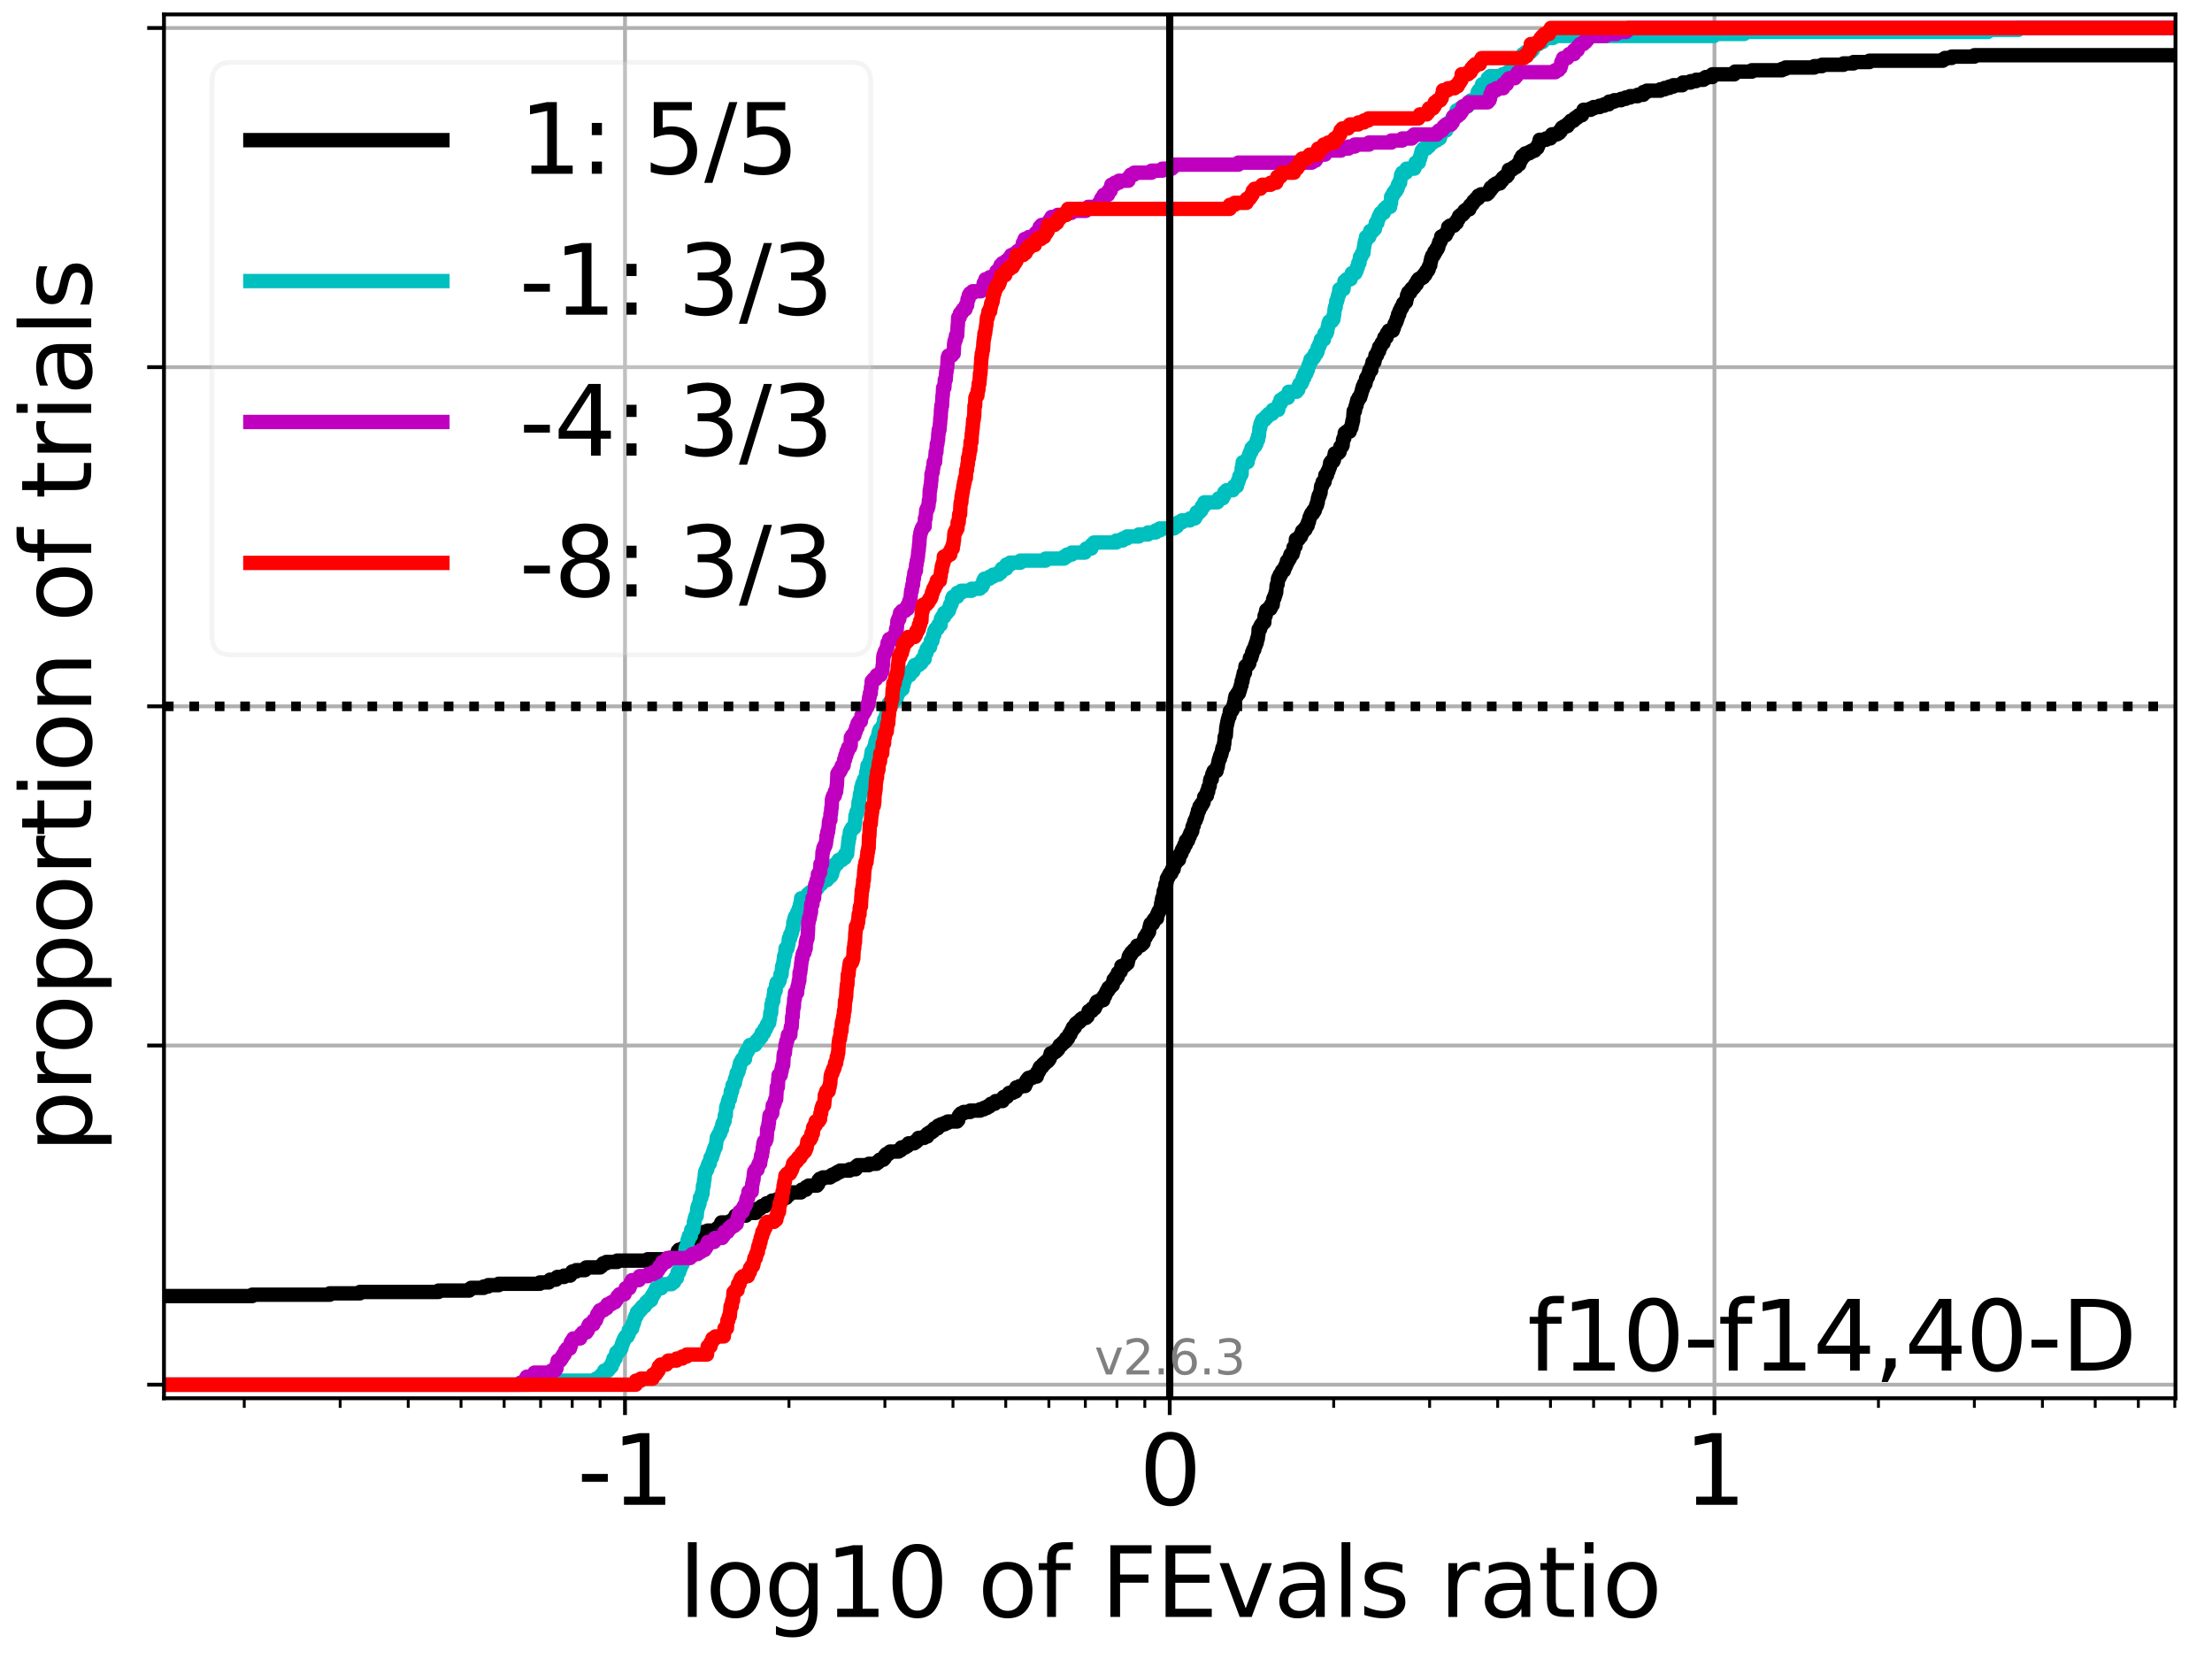 <?xml version="1.0" encoding="utf-8" standalone="no"?>
<!DOCTYPE svg PUBLIC "-//W3C//DTD SVG 1.1//EN"
  "http://www.w3.org/Graphics/SVG/1.1/DTD/svg11.dtd">
<svg xmlns:xlink="http://www.w3.org/1999/xlink" width="460.8pt" height="345.6pt" viewBox="0 0 460.8 345.6" xmlns="http://www.w3.org/2000/svg" version="1.1">
 <defs>
  <style type="text/css">*{stroke-linejoin: round; stroke-linecap: butt}</style>
 </defs>
 <g id="figure_1">
  <g id="patch_1">
   <path d="M 0 345.6 
L 460.8 345.6 
L 460.8 0 
L 0 0 
z
" style="fill: #ffffff"/>
  </g>
  <g id="axes_1">
   <g id="patch_2">
    <path d="M 34.16 291.28 
L 453.192 291.28 
L 453.192 3 
L 34.16 3 
z
" style="fill: #ffffff"/>
   </g>
   <g id="matplotlib.axis_1">
    <g id="xtick_1">
     <g id="line2d_1">
      <path d="M 130.199 291.28 
L 130.199 3 
" clip-path="url(#pa2e236f7b5)" style="fill: none; stroke: #b0b0b0; stroke-width: 0.8; stroke-linecap: square"/>
     </g>
     <g id="line2d_2">
      <defs>
       <path id="m5f43dbf066" d="M 0 0 
L 0 3.5 
" style="stroke: #000000; stroke-width: 0.8"/>
      </defs>
      <g>
       <use xlink:href="#m5f43dbf066" x="130.199" y="291.28" style="stroke: #000000; stroke-width: 0.8"/>
      </g>
     </g>
     <g id="text_1">
      <!-- -1 -->
      <g transform="translate(120.229 313.477) scale(0.2 -0.2)">
       <defs>
        <path id="DejaVuSans-2d" d="M 313 2009 
L 1997 2009 
L 1997 1497 
L 313 1497 
L 313 2009 
z
" transform="scale(0.016)"/>
        <path id="DejaVuSans-31" d="M 794 531 
L 1825 531 
L 1825 4091 
L 703 3866 
L 703 4441 
L 1819 4666 
L 2450 4666 
L 2450 531 
L 3481 531 
L 3481 0 
L 794 0 
L 794 531 
z
" transform="scale(0.016)"/>
       </defs>
       <use xlink:href="#DejaVuSans-2d"/>
       <use xlink:href="#DejaVuSans-31" x="36.084"/>
      </g>
     </g>
    </g>
    <g id="xtick_2">
     <g id="line2d_3">
      <path d="M 243.676 291.28 
L 243.676 3 
" clip-path="url(#pa2e236f7b5)" style="fill: none; stroke: #b0b0b0; stroke-width: 0.8; stroke-linecap: square"/>
     </g>
     <g id="line2d_4">
      <g>
       <use xlink:href="#m5f43dbf066" x="243.676" y="291.28" style="stroke: #000000; stroke-width: 0.8"/>
      </g>
     </g>
     <g id="text_2">
      <!-- 0 -->
      <g transform="translate(237.314 313.477) scale(0.2 -0.2)">
       <defs>
        <path id="DejaVuSans-30" d="M 2034 4250 
Q 1547 4250 1301 3770 
Q 1056 3291 1056 2328 
Q 1056 1369 1301 889 
Q 1547 409 2034 409 
Q 2525 409 2770 889 
Q 3016 1369 3016 2328 
Q 3016 3291 2770 3770 
Q 2525 4250 2034 4250 
z
M 2034 4750 
Q 2819 4750 3233 4129 
Q 3647 3509 3647 2328 
Q 3647 1150 3233 529 
Q 2819 -91 2034 -91 
Q 1250 -91 836 529 
Q 422 1150 422 2328 
Q 422 3509 836 4129 
Q 1250 4750 2034 4750 
z
" transform="scale(0.016)"/>
       </defs>
       <use xlink:href="#DejaVuSans-30"/>
      </g>
     </g>
    </g>
    <g id="xtick_3">
     <g id="line2d_5">
      <path d="M 357.153 291.28 
L 357.153 3 
" clip-path="url(#pa2e236f7b5)" style="fill: none; stroke: #b0b0b0; stroke-width: 0.8; stroke-linecap: square"/>
     </g>
     <g id="line2d_6">
      <g>
       <use xlink:href="#m5f43dbf066" x="357.153" y="291.28" style="stroke: #000000; stroke-width: 0.8"/>
      </g>
     </g>
     <g id="text_3">
      <!-- 1 -->
      <g transform="translate(350.791 313.477) scale(0.2 -0.2)">
       <use xlink:href="#DejaVuSans-31"/>
      </g>
     </g>
    </g>
    <g id="xtick_4">
     <g id="line2d_7">
      <defs>
       <path id="m853b0fc9c2" d="M 0 0 
L 0 2 
" style="stroke: #000000; stroke-width: 0.6"/>
      </defs>
      <g>
       <use xlink:href="#m853b0fc9c2" x="50.882" y="291.28" style="stroke: #000000; stroke-width: 0.6"/>
      </g>
     </g>
    </g>
    <g id="xtick_5">
     <g id="line2d_8">
      <g>
       <use xlink:href="#m853b0fc9c2" x="70.864" y="291.28" style="stroke: #000000; stroke-width: 0.6"/>
      </g>
     </g>
    </g>
    <g id="xtick_6">
     <g id="line2d_9">
      <g>
       <use xlink:href="#m853b0fc9c2" x="85.042" y="291.28" style="stroke: #000000; stroke-width: 0.6"/>
      </g>
     </g>
    </g>
    <g id="xtick_7">
     <g id="line2d_10">
      <g>
       <use xlink:href="#m853b0fc9c2" x="96.039" y="291.28" style="stroke: #000000; stroke-width: 0.6"/>
      </g>
     </g>
    </g>
    <g id="xtick_8">
     <g id="line2d_11">
      <g>
       <use xlink:href="#m853b0fc9c2" x="105.024" y="291.28" style="stroke: #000000; stroke-width: 0.6"/>
      </g>
     </g>
    </g>
    <g id="xtick_9">
     <g id="line2d_12">
      <g>
       <use xlink:href="#m853b0fc9c2" x="112.621" y="291.28" style="stroke: #000000; stroke-width: 0.6"/>
      </g>
     </g>
    </g>
    <g id="xtick_10">
     <g id="line2d_13">
      <g>
       <use xlink:href="#m853b0fc9c2" x="119.202" y="291.28" style="stroke: #000000; stroke-width: 0.6"/>
      </g>
     </g>
    </g>
    <g id="xtick_11">
     <g id="line2d_14">
      <g>
       <use xlink:href="#m853b0fc9c2" x="125.007" y="291.28" style="stroke: #000000; stroke-width: 0.6"/>
      </g>
     </g>
    </g>
    <g id="xtick_12">
     <g id="line2d_15">
      <g>
       <use xlink:href="#m853b0fc9c2" x="164.359" y="291.28" style="stroke: #000000; stroke-width: 0.6"/>
      </g>
     </g>
    </g>
    <g id="xtick_13">
     <g id="line2d_16">
      <g>
       <use xlink:href="#m853b0fc9c2" x="184.341" y="291.28" style="stroke: #000000; stroke-width: 0.6"/>
      </g>
     </g>
    </g>
    <g id="xtick_14">
     <g id="line2d_17">
      <g>
       <use xlink:href="#m853b0fc9c2" x="198.519" y="291.28" style="stroke: #000000; stroke-width: 0.6"/>
      </g>
     </g>
    </g>
    <g id="xtick_15">
     <g id="line2d_18">
      <g>
       <use xlink:href="#m853b0fc9c2" x="209.516" y="291.28" style="stroke: #000000; stroke-width: 0.6"/>
      </g>
     </g>
    </g>
    <g id="xtick_16">
     <g id="line2d_19">
      <g>
       <use xlink:href="#m853b0fc9c2" x="218.501" y="291.28" style="stroke: #000000; stroke-width: 0.6"/>
      </g>
     </g>
    </g>
    <g id="xtick_17">
     <g id="line2d_20">
      <g>
       <use xlink:href="#m853b0fc9c2" x="226.098" y="291.28" style="stroke: #000000; stroke-width: 0.6"/>
      </g>
     </g>
    </g>
    <g id="xtick_18">
     <g id="line2d_21">
      <g>
       <use xlink:href="#m853b0fc9c2" x="232.679" y="291.28" style="stroke: #000000; stroke-width: 0.6"/>
      </g>
     </g>
    </g>
    <g id="xtick_19">
     <g id="line2d_22">
      <g>
       <use xlink:href="#m853b0fc9c2" x="238.484" y="291.28" style="stroke: #000000; stroke-width: 0.6"/>
      </g>
     </g>
    </g>
    <g id="xtick_20">
     <g id="line2d_23">
      <g>
       <use xlink:href="#m853b0fc9c2" x="277.836" y="291.28" style="stroke: #000000; stroke-width: 0.6"/>
      </g>
     </g>
    </g>
    <g id="xtick_21">
     <g id="line2d_24">
      <g>
       <use xlink:href="#m853b0fc9c2" x="297.818" y="291.28" style="stroke: #000000; stroke-width: 0.6"/>
      </g>
     </g>
    </g>
    <g id="xtick_22">
     <g id="line2d_25">
      <g>
       <use xlink:href="#m853b0fc9c2" x="311.996" y="291.28" style="stroke: #000000; stroke-width: 0.6"/>
      </g>
     </g>
    </g>
    <g id="xtick_23">
     <g id="line2d_26">
      <g>
       <use xlink:href="#m853b0fc9c2" x="322.993" y="291.28" style="stroke: #000000; stroke-width: 0.6"/>
      </g>
     </g>
    </g>
    <g id="xtick_24">
     <g id="line2d_27">
      <g>
       <use xlink:href="#m853b0fc9c2" x="331.978" y="291.28" style="stroke: #000000; stroke-width: 0.6"/>
      </g>
     </g>
    </g>
    <g id="xtick_25">
     <g id="line2d_28">
      <g>
       <use xlink:href="#m853b0fc9c2" x="339.575" y="291.28" style="stroke: #000000; stroke-width: 0.6"/>
      </g>
     </g>
    </g>
    <g id="xtick_26">
     <g id="line2d_29">
      <g>
       <use xlink:href="#m853b0fc9c2" x="346.156" y="291.28" style="stroke: #000000; stroke-width: 0.6"/>
      </g>
     </g>
    </g>
    <g id="xtick_27">
     <g id="line2d_30">
      <g>
       <use xlink:href="#m853b0fc9c2" x="351.961" y="291.28" style="stroke: #000000; stroke-width: 0.6"/>
      </g>
     </g>
    </g>
    <g id="xtick_28">
     <g id="line2d_31">
      <g>
       <use xlink:href="#m853b0fc9c2" x="391.313" y="291.28" style="stroke: #000000; stroke-width: 0.6"/>
      </g>
     </g>
    </g>
    <g id="xtick_29">
     <g id="line2d_32">
      <g>
       <use xlink:href="#m853b0fc9c2" x="411.295" y="291.28" style="stroke: #000000; stroke-width: 0.6"/>
      </g>
     </g>
    </g>
    <g id="xtick_30">
     <g id="line2d_33">
      <g>
       <use xlink:href="#m853b0fc9c2" x="425.473" y="291.28" style="stroke: #000000; stroke-width: 0.6"/>
      </g>
     </g>
    </g>
    <g id="xtick_31">
     <g id="line2d_34">
      <g>
       <use xlink:href="#m853b0fc9c2" x="436.47" y="291.28" style="stroke: #000000; stroke-width: 0.6"/>
      </g>
     </g>
    </g>
    <g id="xtick_32">
     <g id="line2d_35">
      <g>
       <use xlink:href="#m853b0fc9c2" x="445.455" y="291.28" style="stroke: #000000; stroke-width: 0.6"/>
      </g>
     </g>
    </g>
    <g id="xtick_33">
     <g id="line2d_36">
      <g>
       <use xlink:href="#m853b0fc9c2" x="453.052" y="291.28" style="stroke: #000000; stroke-width: 0.6"/>
      </g>
     </g>
    </g>
    <g id="text_4">
     <!-- log10 of FEvals ratio -->
     <g transform="translate(141.371 336.833) scale(0.2 -0.2)">
      <defs>
       <path id="DejaVuSans-6c" d="M 603 4863 
L 1178 4863 
L 1178 0 
L 603 0 
L 603 4863 
z
" transform="scale(0.016)"/>
       <path id="DejaVuSans-6f" d="M 1959 3097 
Q 1497 3097 1228 2736 
Q 959 2375 959 1747 
Q 959 1119 1226 758 
Q 1494 397 1959 397 
Q 2419 397 2687 759 
Q 2956 1122 2956 1747 
Q 2956 2369 2687 2733 
Q 2419 3097 1959 3097 
z
M 1959 3584 
Q 2709 3584 3137 3096 
Q 3566 2609 3566 1747 
Q 3566 888 3137 398 
Q 2709 -91 1959 -91 
Q 1206 -91 779 398 
Q 353 888 353 1747 
Q 353 2609 779 3096 
Q 1206 3584 1959 3584 
z
" transform="scale(0.016)"/>
       <path id="DejaVuSans-67" d="M 2906 1791 
Q 2906 2416 2648 2759 
Q 2391 3103 1925 3103 
Q 1463 3103 1205 2759 
Q 947 2416 947 1791 
Q 947 1169 1205 825 
Q 1463 481 1925 481 
Q 2391 481 2648 825 
Q 2906 1169 2906 1791 
z
M 3481 434 
Q 3481 -459 3084 -895 
Q 2688 -1331 1869 -1331 
Q 1566 -1331 1297 -1286 
Q 1028 -1241 775 -1147 
L 775 -588 
Q 1028 -725 1275 -790 
Q 1522 -856 1778 -856 
Q 2344 -856 2625 -561 
Q 2906 -266 2906 331 
L 2906 616 
Q 2728 306 2450 153 
Q 2172 0 1784 0 
Q 1141 0 747 490 
Q 353 981 353 1791 
Q 353 2603 747 3093 
Q 1141 3584 1784 3584 
Q 2172 3584 2450 3431 
Q 2728 3278 2906 2969 
L 2906 3500 
L 3481 3500 
L 3481 434 
z
" transform="scale(0.016)"/>
       <path id="DejaVuSans-20" transform="scale(0.016)"/>
       <path id="DejaVuSans-66" d="M 2375 4863 
L 2375 4384 
L 1825 4384 
Q 1516 4384 1395 4259 
Q 1275 4134 1275 3809 
L 1275 3500 
L 2222 3500 
L 2222 3053 
L 1275 3053 
L 1275 0 
L 697 0 
L 697 3053 
L 147 3053 
L 147 3500 
L 697 3500 
L 697 3744 
Q 697 4328 969 4595 
Q 1241 4863 1831 4863 
L 2375 4863 
z
" transform="scale(0.016)"/>
       <path id="DejaVuSans-46" d="M 628 4666 
L 3309 4666 
L 3309 4134 
L 1259 4134 
L 1259 2759 
L 3109 2759 
L 3109 2228 
L 1259 2228 
L 1259 0 
L 628 0 
L 628 4666 
z
" transform="scale(0.016)"/>
       <path id="DejaVuSans-45" d="M 628 4666 
L 3578 4666 
L 3578 4134 
L 1259 4134 
L 1259 2753 
L 3481 2753 
L 3481 2222 
L 1259 2222 
L 1259 531 
L 3634 531 
L 3634 0 
L 628 0 
L 628 4666 
z
" transform="scale(0.016)"/>
       <path id="DejaVuSans-76" d="M 191 3500 
L 800 3500 
L 1894 563 
L 2988 3500 
L 3597 3500 
L 2284 0 
L 1503 0 
L 191 3500 
z
" transform="scale(0.016)"/>
       <path id="DejaVuSans-61" d="M 2194 1759 
Q 1497 1759 1228 1600 
Q 959 1441 959 1056 
Q 959 750 1161 570 
Q 1363 391 1709 391 
Q 2188 391 2477 730 
Q 2766 1069 2766 1631 
L 2766 1759 
L 2194 1759 
z
M 3341 1997 
L 3341 0 
L 2766 0 
L 2766 531 
Q 2569 213 2275 61 
Q 1981 -91 1556 -91 
Q 1019 -91 701 211 
Q 384 513 384 1019 
Q 384 1609 779 1909 
Q 1175 2209 1959 2209 
L 2766 2209 
L 2766 2266 
Q 2766 2663 2505 2880 
Q 2244 3097 1772 3097 
Q 1472 3097 1187 3025 
Q 903 2953 641 2809 
L 641 3341 
Q 956 3463 1253 3523 
Q 1550 3584 1831 3584 
Q 2591 3584 2966 3190 
Q 3341 2797 3341 1997 
z
" transform="scale(0.016)"/>
       <path id="DejaVuSans-73" d="M 2834 3397 
L 2834 2853 
Q 2591 2978 2328 3040 
Q 2066 3103 1784 3103 
Q 1356 3103 1142 2972 
Q 928 2841 928 2578 
Q 928 2378 1081 2264 
Q 1234 2150 1697 2047 
L 1894 2003 
Q 2506 1872 2764 1633 
Q 3022 1394 3022 966 
Q 3022 478 2636 193 
Q 2250 -91 1575 -91 
Q 1294 -91 989 -36 
Q 684 19 347 128 
L 347 722 
Q 666 556 975 473 
Q 1284 391 1588 391 
Q 1994 391 2212 530 
Q 2431 669 2431 922 
Q 2431 1156 2273 1281 
Q 2116 1406 1581 1522 
L 1381 1569 
Q 847 1681 609 1914 
Q 372 2147 372 2553 
Q 372 3047 722 3315 
Q 1072 3584 1716 3584 
Q 2034 3584 2315 3537 
Q 2597 3491 2834 3397 
z
" transform="scale(0.016)"/>
       <path id="DejaVuSans-72" d="M 2631 2963 
Q 2534 3019 2420 3045 
Q 2306 3072 2169 3072 
Q 1681 3072 1420 2755 
Q 1159 2438 1159 1844 
L 1159 0 
L 581 0 
L 581 3500 
L 1159 3500 
L 1159 2956 
Q 1341 3275 1631 3429 
Q 1922 3584 2338 3584 
Q 2397 3584 2469 3576 
Q 2541 3569 2628 3553 
L 2631 2963 
z
" transform="scale(0.016)"/>
       <path id="DejaVuSans-74" d="M 1172 4494 
L 1172 3500 
L 2356 3500 
L 2356 3053 
L 1172 3053 
L 1172 1153 
Q 1172 725 1289 603 
Q 1406 481 1766 481 
L 2356 481 
L 2356 0 
L 1766 0 
Q 1100 0 847 248 
Q 594 497 594 1153 
L 594 3053 
L 172 3053 
L 172 3500 
L 594 3500 
L 594 4494 
L 1172 4494 
z
" transform="scale(0.016)"/>
       <path id="DejaVuSans-69" d="M 603 3500 
L 1178 3500 
L 1178 0 
L 603 0 
L 603 3500 
z
M 603 4863 
L 1178 4863 
L 1178 4134 
L 603 4134 
L 603 4863 
z
" transform="scale(0.016)"/>
      </defs>
      <use xlink:href="#DejaVuSans-6c"/>
      <use xlink:href="#DejaVuSans-6f" x="27.783"/>
      <use xlink:href="#DejaVuSans-67" x="88.965"/>
      <use xlink:href="#DejaVuSans-31" x="152.441"/>
      <use xlink:href="#DejaVuSans-30" x="216.064"/>
      <use xlink:href="#DejaVuSans-20" x="279.688"/>
      <use xlink:href="#DejaVuSans-6f" x="311.475"/>
      <use xlink:href="#DejaVuSans-66" x="372.656"/>
      <use xlink:href="#DejaVuSans-20" x="407.861"/>
      <use xlink:href="#DejaVuSans-46" x="439.648"/>
      <use xlink:href="#DejaVuSans-45" x="497.168"/>
      <use xlink:href="#DejaVuSans-76" x="560.352"/>
      <use xlink:href="#DejaVuSans-61" x="619.531"/>
      <use xlink:href="#DejaVuSans-6c" x="680.811"/>
      <use xlink:href="#DejaVuSans-73" x="708.594"/>
      <use xlink:href="#DejaVuSans-20" x="760.693"/>
      <use xlink:href="#DejaVuSans-72" x="792.48"/>
      <use xlink:href="#DejaVuSans-61" x="833.594"/>
      <use xlink:href="#DejaVuSans-74" x="894.873"/>
      <use xlink:href="#DejaVuSans-69" x="934.082"/>
      <use xlink:href="#DejaVuSans-6f" x="961.865"/>
     </g>
    </g>
   </g>
   <g id="matplotlib.axis_2">
    <g id="ytick_1">
     <g id="line2d_37">
      <path d="M 34.16 288.454 
L 453.192 288.454 
" clip-path="url(#pa2e236f7b5)" style="fill: none; stroke: #b0b0b0; stroke-width: 0.8; stroke-linecap: square"/>
     </g>
     <g id="line2d_38">
      <defs>
       <path id="m62e9285d25" d="M 0 0 
L -3.5 0 
" style="stroke: #000000; stroke-width: 0.8"/>
      </defs>
      <g>
       <use xlink:href="#m62e9285d25" x="34.16" y="288.454" style="stroke: #000000; stroke-width: 0.8"/>
      </g>
     </g>
    </g>
    <g id="ytick_2">
     <g id="line2d_39">
      <path d="M 34.16 217.797 
L 453.192 217.797 
" clip-path="url(#pa2e236f7b5)" style="fill: none; stroke: #b0b0b0; stroke-width: 0.8; stroke-linecap: square"/>
     </g>
     <g id="line2d_40">
      <g>
       <use xlink:href="#m62e9285d25" x="34.16" y="217.797" style="stroke: #000000; stroke-width: 0.8"/>
      </g>
     </g>
    </g>
    <g id="ytick_3">
     <g id="line2d_41">
      <path d="M 34.16 147.14 
L 453.192 147.14 
" clip-path="url(#pa2e236f7b5)" style="fill: none; stroke: #b0b0b0; stroke-width: 0.8; stroke-linecap: square"/>
     </g>
     <g id="line2d_42">
      <g>
       <use xlink:href="#m62e9285d25" x="34.16" y="147.14" style="stroke: #000000; stroke-width: 0.8"/>
      </g>
     </g>
    </g>
    <g id="ytick_4">
     <g id="line2d_43">
      <path d="M 34.16 76.483 
L 453.192 76.483 
" clip-path="url(#pa2e236f7b5)" style="fill: none; stroke: #b0b0b0; stroke-width: 0.8; stroke-linecap: square"/>
     </g>
     <g id="line2d_44">
      <g>
       <use xlink:href="#m62e9285d25" x="34.16" y="76.483" style="stroke: #000000; stroke-width: 0.8"/>
      </g>
     </g>
    </g>
    <g id="ytick_5">
     <g id="line2d_45">
      <path d="M 34.16 5.826 
L 453.192 5.826 
" clip-path="url(#pa2e236f7b5)" style="fill: none; stroke: #b0b0b0; stroke-width: 0.8; stroke-linecap: square"/>
     </g>
     <g id="line2d_46">
      <g>
       <use xlink:href="#m62e9285d25" x="34.16" y="5.826" style="stroke: #000000; stroke-width: 0.8"/>
      </g>
     </g>
    </g>
    <g id="text_5">
     <!-- proportion of trials -->
     <g transform="translate(19.001 240.146) rotate(-90) scale(0.2 -0.2)">
      <defs>
       <path id="DejaVuSans-70" d="M 1159 525 
L 1159 -1331 
L 581 -1331 
L 581 3500 
L 1159 3500 
L 1159 2969 
Q 1341 3281 1617 3432 
Q 1894 3584 2278 3584 
Q 2916 3584 3314 3078 
Q 3713 2572 3713 1747 
Q 3713 922 3314 415 
Q 2916 -91 2278 -91 
Q 1894 -91 1617 61 
Q 1341 213 1159 525 
z
M 3116 1747 
Q 3116 2381 2855 2742 
Q 2594 3103 2138 3103 
Q 1681 3103 1420 2742 
Q 1159 2381 1159 1747 
Q 1159 1113 1420 752 
Q 1681 391 2138 391 
Q 2594 391 2855 752 
Q 3116 1113 3116 1747 
z
" transform="scale(0.016)"/>
       <path id="DejaVuSans-6e" d="M 3513 2113 
L 3513 0 
L 2938 0 
L 2938 2094 
Q 2938 2591 2744 2837 
Q 2550 3084 2163 3084 
Q 1697 3084 1428 2787 
Q 1159 2491 1159 1978 
L 1159 0 
L 581 0 
L 581 3500 
L 1159 3500 
L 1159 2956 
Q 1366 3272 1645 3428 
Q 1925 3584 2291 3584 
Q 2894 3584 3203 3211 
Q 3513 2838 3513 2113 
z
" transform="scale(0.016)"/>
      </defs>
      <use xlink:href="#DejaVuSans-70"/>
      <use xlink:href="#DejaVuSans-72" x="63.477"/>
      <use xlink:href="#DejaVuSans-6f" x="102.34"/>
      <use xlink:href="#DejaVuSans-70" x="163.521"/>
      <use xlink:href="#DejaVuSans-6f" x="226.998"/>
      <use xlink:href="#DejaVuSans-72" x="288.18"/>
      <use xlink:href="#DejaVuSans-74" x="329.293"/>
      <use xlink:href="#DejaVuSans-69" x="368.502"/>
      <use xlink:href="#DejaVuSans-6f" x="396.285"/>
      <use xlink:href="#DejaVuSans-6e" x="457.467"/>
      <use xlink:href="#DejaVuSans-20" x="520.846"/>
      <use xlink:href="#DejaVuSans-6f" x="552.633"/>
      <use xlink:href="#DejaVuSans-66" x="613.814"/>
      <use xlink:href="#DejaVuSans-20" x="649.02"/>
      <use xlink:href="#DejaVuSans-74" x="680.807"/>
      <use xlink:href="#DejaVuSans-72" x="720.016"/>
      <use xlink:href="#DejaVuSans-69" x="761.129"/>
      <use xlink:href="#DejaVuSans-61" x="788.912"/>
      <use xlink:href="#DejaVuSans-6c" x="850.191"/>
      <use xlink:href="#DejaVuSans-73" x="877.975"/>
     </g>
    </g>
   </g>
   <g id="line2d_47">
    <path d="M 34.16 269.991 
L 52.553 269.991 
L 52.553 269.707 
L 68.695 269.707 
L 68.695 269.423 
L 74.973 269.423 
L 74.973 269.138 
L 91.342 269.138 
L 91.342 268.854 
L 97.723 268.854 
L 97.723 268.57 
L 98.136 268.57 
L 98.136 268.286 
L 100.777 268.286 
L 100.777 268.002 
L 101.69 268.002 
L 101.69 267.718 
L 103.878 267.718 
L 103.878 267.434 
L 112.457 267.434 
L 112.457 267.15 
L 114.326 267.15 
L 114.326 266.866 
L 114.578 266.866 
L 114.578 266.582 
L 115.82 266.582 
L 115.82 266.298 
L 116.073 266.298 
L 116.073 266.014 
L 117.505 266.014 
L 117.505 265.73 
L 118.775 265.73 
L 118.775 265.446 
L 118.999 265.446 
L 118.999 265.162 
L 119.202 265.162 
L 119.202 264.878 
L 120.02 264.878 
L 120.02 264.594 
L 121.853 264.594 
L 121.853 264.31 
L 122.106 264.31 
L 122.106 264.026 
L 125.032 264.026 
L 125.032 263.742 
L 125.387 263.742 
L 125.387 263.458 
L 125.64 263.458 
L 125.64 263.173 
L 126.299 263.173 
L 126.299 262.889 
L 128.566 262.889 
L 128.566 262.605 
L 134.917 262.605 
L 134.917 262.321 
L 139.467 262.321 
L 139.467 262.037 
L 140.841 262.037 
L 140.841 261.753 
L 141.094 261.753 
L 141.196 260.617 
L 141.447 260.617 
L 141.447 260.333 
L 142.205 260.333 
L 142.205 260.049 
L 142.667 260.049 
L 142.667 259.765 
L 143.34 259.765 
L 143.34 259.481 
L 143.593 259.481 
L 143.593 259.197 
L 144.02 259.197 
L 144.02 258.913 
L 144.231 258.913 
L 144.231 258.629 
L 144.373 258.629 
L 144.483 258.061 
L 145.484 258.061 
L 145.484 257.777 
L 145.607 257.777 
L 145.607 257.493 
L 146.07 257.493 
L 146.07 257.208 
L 146.323 257.208 
L 146.323 256.924 
L 146.519 256.924 
L 146.519 256.64 
L 147.409 256.64 
L 147.409 256.356 
L 149.249 256.356 
L 149.249 256.072 
L 149.462 256.072 
L 149.462 255.788 
L 149.892 255.788 
L 149.892 255.504 
L 150.029 255.504 
L 150.029 255.22 
L 150.144 255.22 
L 150.144 254.936 
L 150.282 254.936 
L 150.282 254.652 
L 152.103 254.652 
L 152.103 254.368 
L 152.923 254.368 
L 153.015 253.8 
L 153.071 253.8 
L 153.071 253.516 
L 153.208 253.516 
L 153.208 253.232 
L 155.391 253.232 
L 155.391 252.948 
L 155.609 252.948 
L 155.609 252.664 
L 157.451 252.664 
L 157.451 252.38 
L 157.564 252.38 
L 157.564 252.096 
L 157.703 252.096 
L 157.703 251.812 
L 158.348 251.812 
L 158.348 251.528 
L 158.688 251.528 
L 158.688 251.243 
L 159.41 251.243 
L 159.41 250.959 
L 159.663 250.959 
L 159.663 250.675 
L 160.63 250.675 
L 160.63 250.391 
L 160.837 250.391 
L 160.837 250.107 
L 161.887 250.107 
L 161.887 249.823 
L 162.589 249.823 
L 162.589 249.539 
L 163.783 249.539 
L 163.783 249.255 
L 163.96 249.255 
L 163.96 248.971 
L 164.359 248.971 
L 164.359 248.687 
L 164.626 248.687 
L 164.626 248.403 
L 166.844 248.403 
L 166.844 248.119 
L 167 248.119 
L 167 247.835 
L 167.912 247.835 
L 167.951 247.267 
L 168.434 247.267 
L 168.434 246.983 
L 170.191 246.983 
L 170.191 246.699 
L 170.433 246.699 
L 170.527 245.847 
L 170.767 245.847 
L 170.767 245.563 
L 171.411 245.563 
L 171.411 245.278 
L 172.917 245.278 
L 172.917 244.994 
L 173.37 244.994 
L 173.37 244.71 
L 173.992 244.71 
L 173.992 244.426 
L 174.458 244.426 
L 174.458 244.142 
L 175.015 244.142 
L 175.015 243.858 
L 176.98 243.858 
L 176.98 243.574 
L 178.256 243.574 
L 178.324 243.006 
L 178.68 243.006 
L 178.68 242.722 
L 180.994 242.722 
L 180.994 242.438 
L 182.596 242.438 
L 182.596 242.154 
L 182.987 242.154 
L 182.987 241.87 
L 183.258 241.87 
L 183.258 241.586 
L 184.037 241.586 
L 184.037 241.302 
L 184.29 241.302 
L 184.341 240.734 
L 184.576 240.734 
L 184.576 240.45 
L 185.05 240.45 
L 185.05 240.166 
L 185.424 240.166 
L 185.424 239.882 
L 187.216 239.882 
L 187.216 239.598 
L 187.691 239.598 
L 187.789 239.029 
L 188.604 239.029 
L 188.604 238.745 
L 189.06 238.745 
L 189.06 238.461 
L 189.265 238.461 
L 189.265 238.177 
L 190.43 238.177 
L 190.43 237.893 
L 190.855 237.893 
L 190.855 237.609 
L 191.157 237.609 
L 191.157 237.325 
L 191.342 237.325 
L 191.342 237.041 
L 192.521 237.041 
L 192.521 236.757 
L 193.167 236.757 
L 193.185 236.189 
L 193.609 236.189 
L 193.609 235.905 
L 194.076 235.905 
L 194.076 235.621 
L 194.466 235.621 
L 194.466 235.337 
L 194.65 235.337 
L 194.65 235.053 
L 195.338 235.053 
L 195.338 234.769 
L 195.451 234.769 
L 195.451 234.485 
L 196.038 234.485 
L 196.038 234.201 
L 196.81 234.201 
L 196.81 233.917 
L 197.436 233.917 
L 197.436 233.633 
L 199.371 233.633 
L 199.371 233.348 
L 199.626 233.348 
L 199.72 232.496 
L 199.907 232.496 
L 199.907 232.212 
L 200.19 232.212 
L 200.19 231.928 
L 200.745 231.928 
L 200.745 231.644 
L 202.11 231.644 
L 202.11 231.36 
L 204.172 231.36 
L 204.172 231.076 
L 204.977 231.076 
L 204.977 230.792 
L 205.633 230.792 
L 205.633 230.508 
L 206.116 230.508 
L 206.116 230.224 
L 206.421 230.224 
L 206.421 229.94 
L 207.223 229.94 
L 207.223 229.656 
L 207.419 229.656 
L 207.419 229.372 
L 208.854 229.372 
L 208.926 228.804 
L 209.062 228.804 
L 209.062 228.52 
L 209.751 228.52 
L 209.751 228.236 
L 209.974 228.236 
L 209.974 227.952 
L 210.218 227.952 
L 210.218 227.668 
L 210.973 227.668 
L 210.973 227.383 
L 211.594 227.383 
L 211.594 227.099 
L 211.707 227.099 
L 211.707 226.531 
L 212.428 226.531 
L 212.428 226.247 
L 213.547 226.247 
L 213.617 225.679 
L 213.804 225.679 
L 213.804 225.111 
L 214.018 225.111 
L 214.018 224.827 
L 214.259 224.827 
L 214.259 224.543 
L 215.069 224.543 
L 215.069 224.259 
L 215.981 224.259 
L 216.044 223.407 
L 216.332 223.407 
L 216.332 223.123 
L 216.497 223.123 
L 216.504 222.555 
L 216.659 222.555 
L 216.659 222.271 
L 217.113 222.271 
L 217.113 221.987 
L 217.253 221.987 
L 217.253 221.703 
L 217.571 221.703 
L 217.571 221.418 
L 217.872 221.418 
L 217.872 221.134 
L 218.244 221.134 
L 218.244 220.85 
L 218.501 220.85 
L 218.501 220.566 
L 218.674 220.566 
L 218.708 219.998 
L 218.804 219.998 
L 218.874 219.43 
L 219.462 219.43 
L 219.462 219.146 
L 219.888 219.146 
L 219.888 218.862 
L 220.208 218.862 
L 220.208 218.578 
L 220.465 218.578 
L 220.465 218.294 
L 220.599 218.294 
L 220.599 218.01 
L 220.742 218.01 
L 220.742 217.726 
L 221.142 217.726 
L 221.142 217.442 
L 221.383 217.442 
L 221.383 217.158 
L 221.761 217.158 
L 221.761 216.874 
L 222.055 216.874 
L 222.079 216.306 
L 222.51 216.306 
L 222.611 215.738 
L 222.737 215.738 
L 222.737 215.453 
L 222.997 215.453 
L 223.095 214.885 
L 223.239 214.885 
L 223.239 214.601 
L 223.431 214.601 
L 223.501 214.033 
L 223.907 214.033 
L 223.965 213.465 
L 224.152 213.465 
L 224.152 213.181 
L 224.533 213.181 
L 224.533 212.897 
L 224.913 212.897 
L 224.913 212.613 
L 225.145 212.613 
L 225.145 212.329 
L 225.536 212.329 
L 225.536 212.045 
L 226.253 212.045 
L 226.253 211.761 
L 226.548 211.761 
L 226.617 211.193 
L 226.749 211.193 
L 226.777 210.625 
L 227.461 210.625 
L 227.487 210.057 
L 228.068 210.057 
L 228.11 209.488 
L 228.339 209.488 
L 228.352 208.92 
L 228.501 208.92 
L 228.501 208.636 
L 229.09 208.636 
L 229.09 208.352 
L 229.831 208.352 
L 229.94 207.5 
L 230.209 207.5 
L 230.311 206.932 
L 230.448 206.932 
L 230.448 206.648 
L 230.585 206.648 
L 230.585 206.364 
L 230.849 206.364 
L 230.894 205.796 
L 231.24 205.796 
L 231.24 205.512 
L 231.51 205.512 
L 231.51 205.228 
L 231.813 205.228 
L 231.874 204.66 
L 231.943 204.66 
L 231.972 204.092 
L 232.398 204.092 
L 232.398 203.523 
L 232.822 203.523 
L 232.865 202.671 
L 233.189 202.671 
L 233.189 202.387 
L 233.466 202.387 
L 233.576 201.535 
L 233.601 201.535 
L 233.601 201.251 
L 234.241 201.251 
L 234.241 200.967 
L 234.567 200.967 
L 234.567 200.683 
L 234.902 200.683 
L 234.919 200.115 
L 235.032 200.115 
L 235.137 199.263 
L 235.279 199.263 
L 235.279 198.979 
L 235.568 198.979 
L 235.667 198.411 
L 235.964 198.411 
L 235.964 198.127 
L 236.212 198.127 
L 236.212 197.843 
L 236.618 197.843 
L 236.618 197.558 
L 236.774 197.558 
L 236.883 196.99 
L 237.634 196.99 
L 237.634 196.706 
L 237.976 196.706 
L 237.976 196.422 
L 238.228 196.422 
L 238.26 195.854 
L 238.359 195.854 
L 238.429 195.286 
L 238.671 195.286 
L 238.671 195.002 
L 238.806 195.002 
L 238.806 194.718 
L 238.979 194.718 
L 238.979 194.434 
L 239.193 194.434 
L 239.193 194.15 
L 239.362 194.15 
L 239.432 193.298 
L 239.499 193.298 
L 239.567 192.73 
L 239.66 192.73 
L 239.66 192.446 
L 240.152 192.446 
L 240.152 192.162 
L 240.301 192.162 
L 240.331 191.593 
L 240.574 191.593 
L 240.574 191.309 
L 241.035 191.309 
L 241.069 190.457 
L 241.24 190.457 
L 241.316 189.889 
L 241.51 189.889 
L 241.51 189.605 
L 241.664 189.605 
L 241.762 189.037 
L 241.833 189.037 
L 241.894 188.185 
L 241.964 188.185 
L 242.065 187.333 
L 242.126 187.333 
L 242.126 187.049 
L 242.301 187.049 
L 242.398 185.913 
L 242.428 185.913 
L 242.428 185.628 
L 242.577 185.628 
L 242.646 185.06 
L 242.73 185.06 
L 242.792 184.208 
L 242.94 184.208 
L 243.034 183.64 
L 243.056 183.64 
L 243.069 183.072 
L 243.213 183.072 
L 243.213 182.788 
L 243.396 182.788 
L 243.396 182.504 
L 243.52 182.504 
L 243.52 182.22 
L 243.676 182.22 
L 243.676 181.936 
L 244.005 181.936 
L 244.06 181.368 
L 244.164 181.368 
L 244.164 181.084 
L 244.48 181.084 
L 244.589 180.232 
L 244.7 180.232 
L 244.7 179.948 
L 244.851 179.948 
L 244.851 179.663 
L 244.973 179.663 
L 244.973 179.379 
L 245.285 179.379 
L 245.285 179.095 
L 245.6 179.095 
L 245.704 178.243 
L 245.773 178.243 
L 245.773 177.959 
L 246.034 177.959 
L 246.034 177.675 
L 246.166 177.675 
L 246.19 177.107 
L 246.334 177.107 
L 246.334 176.823 
L 246.591 176.823 
L 246.635 176.255 
L 246.736 176.255 
L 246.736 175.971 
L 247.024 175.971 
L 247.055 175.119 
L 247.489 175.119 
L 247.584 174.551 
L 247.66 174.551 
L 247.66 174.267 
L 247.832 174.267 
L 247.907 173.698 
L 248.03 173.698 
L 248.03 173.414 
L 248.235 173.414 
L 248.235 173.13 
L 248.367 173.13 
L 248.414 172.278 
L 248.519 172.278 
L 248.519 171.994 
L 248.669 171.994 
L 248.728 171.426 
L 248.798 171.426 
L 248.798 171.142 
L 248.911 171.142 
L 248.911 170.858 
L 249.106 170.858 
L 249.176 170.29 
L 249.326 170.29 
L 249.327 169.722 
L 249.481 169.722 
L 249.551 168.87 
L 249.791 168.87 
L 249.868 168.018 
L 250.222 168.018 
L 250.26 167.449 
L 250.564 167.449 
L 250.564 167.165 
L 250.71 167.165 
L 250.78 166.597 
L 250.835 166.597 
L 250.853 166.029 
L 251.065 166.029 
L 251.065 165.745 
L 251.429 165.745 
L 251.447 164.893 
L 251.685 164.893 
L 251.717 164.041 
L 251.876 164.041 
L 251.876 163.757 
L 251.993 163.757 
L 252.086 162.621 
L 252.156 162.621 
L 252.156 162.337 
L 252.433 162.337 
L 252.498 161.484 
L 252.568 161.484 
L 252.568 161.2 
L 252.748 161.2 
L 252.812 160.632 
L 253.425 160.632 
L 253.513 159.78 
L 253.667 159.78 
L 253.769 158.928 
L 253.803 158.928 
L 253.89 158.36 
L 253.981 158.36 
L 253.981 158.076 
L 254.132 158.076 
L 254.15 157.508 
L 254.267 157.508 
L 254.267 157.224 
L 254.416 157.224 
L 254.488 156.656 
L 254.552 156.656 
L 254.601 156.088 
L 254.668 156.088 
L 254.668 155.803 
L 254.9 155.803 
L 254.964 154.951 
L 255.034 154.951 
L 255.125 153.531 
L 255.226 153.531 
L 255.226 153.247 
L 255.356 153.247 
L 255.455 151.543 
L 255.488 151.543 
L 255.558 150.975 
L 255.606 150.975 
L 255.671 150.407 
L 255.741 150.407 
L 255.792 149.838 
L 255.871 149.838 
L 255.959 149.27 
L 256.127 149.27 
L 256.204 148.134 
L 256.62 148.134 
L 256.62 147.85 
L 256.783 147.85 
L 256.81 147.282 
L 256.964 147.282 
L 257.051 146.714 
L 257.078 146.714 
L 257.078 146.43 
L 257.195 146.43 
L 257.248 145.578 
L 257.317 145.578 
L 257.367 145.01 
L 257.659 145.01 
L 257.75 144.442 
L 258.086 144.442 
L 258.105 143.873 
L 258.277 143.873 
L 258.325 143.305 
L 258.428 143.305 
L 258.488 142.737 
L 258.628 142.737 
L 258.659 141.885 
L 258.839 141.885 
L 258.894 141.033 
L 258.995 141.033 
L 259.092 140.181 
L 259.339 140.181 
L 259.422 139.045 
L 259.463 139.045 
L 259.463 138.761 
L 259.776 138.761 
L 259.776 138.477 
L 260.094 138.477 
L 260.094 138.192 
L 260.258 138.192 
L 260.368 137.056 
L 260.665 137.056 
L 260.725 136.488 
L 260.832 136.488 
L 260.835 135.92 
L 260.987 135.92 
L 261.064 135.352 
L 261.284 135.352 
L 261.366 134.784 
L 261.435 134.784 
L 261.435 134.5 
L 261.561 134.5 
L 261.635 133.932 
L 261.798 133.932 
L 261.877 133.08 
L 262.012 133.08 
L 262.101 132.227 
L 262.143 132.227 
L 262.196 131.091 
L 262.497 131.091 
L 262.514 130.523 
L 262.653 130.523 
L 262.653 130.239 
L 262.861 130.239 
L 262.861 129.955 
L 263.06 129.955 
L 263.06 129.671 
L 263.378 129.671 
L 263.448 128.251 
L 263.658 128.251 
L 263.717 127.399 
L 263.78 127.399 
L 263.78 127.115 
L 264.126 127.115 
L 264.126 126.831 
L 264.656 126.831 
L 264.656 126.547 
L 264.793 126.547 
L 264.794 125.978 
L 265.13 125.978 
L 265.219 124.842 
L 265.322 124.842 
L 265.322 124.558 
L 265.493 124.558 
L 265.568 123.99 
L 265.675 123.99 
L 265.73 123.422 
L 265.849 123.422 
L 265.937 122.002 
L 266.014 122.002 
L 266.014 121.718 
L 266.152 121.718 
L 266.229 120.582 
L 266.335 120.582 
L 266.335 120.297 
L 266.555 120.297 
L 266.593 119.729 
L 266.839 119.729 
L 266.839 119.445 
L 266.967 119.445 
L 266.967 119.161 
L 267.084 119.161 
L 267.084 118.877 
L 267.474 118.877 
L 267.538 118.309 
L 267.675 118.309 
L 267.675 118.025 
L 267.821 118.025 
L 267.821 117.741 
L 267.946 117.741 
L 267.946 117.457 
L 268.075 117.457 
L 268.092 116.889 
L 268.377 116.889 
L 268.377 116.605 
L 268.539 116.605 
L 268.539 116.321 
L 268.711 116.321 
L 268.741 115.753 
L 268.851 115.753 
L 268.851 115.469 
L 269.262 115.469 
L 269.267 114.901 
L 269.436 114.901 
L 269.459 114.048 
L 269.719 114.048 
L 269.719 113.764 
L 269.89 113.764 
L 269.963 112.344 
L 270.551 112.344 
L 270.551 112.06 
L 270.68 112.06 
L 270.68 111.776 
L 271.002 111.776 
L 271.033 111.208 
L 271.255 111.208 
L 271.255 110.64 
L 271.549 110.64 
L 271.549 110.356 
L 271.926 110.356 
L 272.006 109.788 
L 272.215 109.788 
L 272.215 109.504 
L 272.41 109.504 
L 272.435 108.936 
L 272.552 108.936 
L 272.552 108.652 
L 272.681 108.652 
L 272.744 108.083 
L 272.797 108.083 
L 272.797 107.799 
L 272.926 107.799 
L 273.035 107.231 
L 273.179 107.231 
L 273.179 106.947 
L 273.54 106.947 
L 273.573 106.379 
L 273.893 106.379 
L 273.994 105.811 
L 274.069 105.811 
L 274.175 105.243 
L 274.348 105.243 
L 274.372 104.675 
L 274.51 104.675 
L 274.546 103.823 
L 274.661 103.823 
L 274.701 103.255 
L 274.899 103.255 
L 274.971 102.687 
L 275.084 102.687 
L 275.18 101.55 
L 275.223 101.55 
L 275.223 101.266 
L 275.408 101.266 
L 275.517 100.698 
L 275.532 100.698 
L 275.532 100.414 
L 275.909 100.414 
L 275.969 99.846 
L 276.039 99.846 
L 276.084 98.994 
L 276.435 98.994 
L 276.448 98.426 
L 276.583 98.426 
L 276.583 98.142 
L 276.738 98.142 
L 276.847 97.574 
L 276.929 97.574 
L 276.929 97.29 
L 277.045 97.29 
L 277.091 96.437 
L 277.279 96.437 
L 277.279 96.153 
L 277.737 96.153 
L 277.737 95.869 
L 277.875 95.869 
L 277.935 95.017 
L 278.04 95.017 
L 278.058 94.449 
L 278.769 94.449 
L 278.769 94.165 
L 279.05 94.165 
L 279.154 93.313 
L 279.237 93.313 
L 279.237 93.029 
L 279.577 93.029 
L 279.577 92.745 
L 279.696 92.745 
L 279.775 91.609 
L 279.867 91.609 
L 279.867 91.325 
L 280.027 91.325 
L 280.127 90.472 
L 280.142 90.472 
L 280.142 90.188 
L 280.495 90.188 
L 280.495 89.904 
L 281.172 89.904 
L 281.184 89.336 
L 281.372 89.336 
L 281.372 89.052 
L 281.537 89.052 
L 281.641 88.2 
L 281.732 88.2 
L 281.749 87.632 
L 281.869 87.632 
L 281.978 85.928 
L 281.994 85.928 
L 281.994 85.644 
L 282.252 85.644 
L 282.347 84.792 
L 282.434 84.792 
L 282.434 84.507 
L 282.58 84.507 
L 282.59 83.939 
L 282.719 83.939 
L 282.728 83.371 
L 282.98 83.371 
L 283.043 82.803 
L 283.353 82.803 
L 283.398 82.235 
L 283.535 82.235 
L 283.596 81.667 
L 283.683 81.667 
L 283.734 81.099 
L 283.89 81.099 
L 283.899 80.531 
L 284.095 80.531 
L 284.14 79.963 
L 284.445 79.963 
L 284.486 79.395 
L 284.572 79.395 
L 284.573 78.827 
L 284.73 78.827 
L 284.73 78.542 
L 284.956 78.542 
L 285.03 77.974 
L 285.141 77.974 
L 285.195 77.406 
L 285.276 77.406 
L 285.276 77.122 
L 285.661 77.122 
L 285.703 76.27 
L 285.788 76.27 
L 285.877 75.702 
L 285.926 75.702 
L 285.926 75.418 
L 286.313 75.418 
L 286.413 74.85 
L 286.44 74.85 
L 286.54 73.998 
L 286.87 73.998 
L 286.968 73.43 
L 287.008 73.43 
L 287.008 73.146 
L 287.289 73.146 
L 287.302 72.293 
L 287.62 72.293 
L 287.62 72.009 
L 287.742 72.009 
L 287.837 71.441 
L 288.216 71.441 
L 288.315 70.589 
L 288.383 70.589 
L 288.383 70.305 
L 288.833 70.305 
L 288.908 69.453 
L 289.248 69.453 
L 289.291 68.885 
L 290.149 68.885 
L 290.234 68.317 
L 290.371 68.317 
L 290.435 67.749 
L 290.528 67.749 
L 290.528 67.465 
L 290.691 67.465 
L 290.691 67.181 
L 290.829 67.181 
L 290.829 66.897 
L 290.957 66.897 
L 290.993 66.328 
L 291.15 66.328 
L 291.25 65.476 
L 291.482 65.476 
L 291.5 64.908 
L 291.61 64.908 
L 291.61 64.624 
L 291.776 64.624 
L 291.776 64.34 
L 291.89 64.34 
L 291.89 64.056 
L 292.108 64.056 
L 292.205 63.488 
L 292.306 63.488 
L 292.306 63.204 
L 292.626 63.204 
L 292.626 62.92 
L 292.916 62.92 
L 293.014 62.068 
L 293.115 62.068 
L 293.121 61.5 
L 293.251 61.5 
L 293.347 60.932 
L 293.798 60.932 
L 293.874 60.363 
L 294.092 60.363 
L 294.092 60.079 
L 294.426 60.079 
L 294.426 59.795 
L 294.671 59.795 
L 294.671 59.511 
L 294.788 59.511 
L 294.788 59.227 
L 295.122 59.227 
L 295.14 58.659 
L 295.306 58.659 
L 295.306 58.375 
L 295.532 58.375 
L 295.532 58.091 
L 296.021 58.091 
L 296.021 57.807 
L 296.477 57.807 
L 296.567 57.239 
L 296.942 57.239 
L 297.005 56.671 
L 297.182 56.671 
L 297.182 56.387 
L 297.477 56.387 
L 297.477 56.103 
L 297.622 56.103 
L 297.652 55.535 
L 297.793 55.535 
L 297.793 55.251 
L 297.956 55.251 
L 298.015 54.398 
L 298.117 54.398 
L 298.144 53.83 
L 298.25 53.83 
L 298.348 53.262 
L 298.633 53.262 
L 298.633 52.978 
L 298.802 52.978 
L 298.813 52.41 
L 299.131 52.41 
L 299.206 51.842 
L 299.487 51.842 
L 299.487 51.558 
L 299.616 51.558 
L 299.634 50.99 
L 299.752 50.99 
L 299.821 50.422 
L 300.029 50.422 
L 300.029 50.138 
L 300.159 50.138 
L 300.223 49.286 
L 300.718 49.286 
L 300.718 49.002 
L 301.182 49.002 
L 301.182 48.717 
L 301.296 48.717 
L 301.296 48.433 
L 301.468 48.433 
L 301.468 48.149 
L 301.647 48.149 
L 301.683 47.297 
L 302.031 47.297 
L 302.031 47.013 
L 302.889 47.013 
L 302.889 46.729 
L 303.047 46.729 
L 303.047 46.445 
L 303.457 46.445 
L 303.512 45.877 
L 303.697 45.877 
L 303.697 45.593 
L 303.896 45.593 
L 303.95 45.025 
L 304.284 45.025 
L 304.284 44.741 
L 304.706 44.741 
L 304.706 44.457 
L 304.97 44.457 
L 305.08 43.889 
L 305.461 43.889 
L 305.461 43.605 
L 306.087 43.605 
L 306.149 43.037 
L 306.255 43.037 
L 306.255 42.752 
L 306.568 42.752 
L 306.568 42.468 
L 306.804 42.468 
L 306.804 42.184 
L 306.951 42.184 
L 306.951 41.9 
L 307.241 41.9 
L 307.241 41.616 
L 307.509 41.616 
L 307.509 41.332 
L 307.928 41.332 
L 307.975 40.764 
L 308.518 40.764 
L 308.518 40.48 
L 309.785 40.48 
L 309.785 40.196 
L 310.112 40.196 
L 310.112 39.912 
L 310.242 39.912 
L 310.242 39.628 
L 310.533 39.628 
L 310.559 39.06 
L 310.99 39.06 
L 310.99 38.776 
L 311.225 38.776 
L 311.225 38.492 
L 311.65 38.492 
L 311.65 38.208 
L 312.468 38.208 
L 312.573 37.64 
L 312.935 37.64 
L 313.041 37.072 
L 313.375 37.072 
L 313.375 36.787 
L 313.875 36.787 
L 313.875 36.503 
L 314.118 36.503 
L 314.136 35.935 
L 314.233 35.935 
L 314.31 35.367 
L 314.984 35.367 
L 314.984 35.083 
L 315.375 35.083 
L 315.375 34.799 
L 315.877 34.799 
L 315.877 34.515 
L 316.113 34.515 
L 316.113 34.231 
L 316.497 34.231 
L 316.601 33.663 
L 316.715 33.663 
L 316.735 33.095 
L 317.049 33.095 
L 317.066 32.527 
L 317.543 32.527 
L 317.543 32.243 
L 317.742 32.243 
L 317.742 31.959 
L 318.522 31.959 
L 318.522 31.675 
L 319.048 31.675 
L 319.048 31.391 
L 319.697 31.391 
L 319.697 31.107 
L 319.933 31.107 
L 319.933 30.822 
L 320.275 30.822 
L 320.275 30.538 
L 320.393 30.538 
L 320.488 29.97 
L 320.651 29.97 
L 320.74 29.118 
L 322.089 29.118 
L 322.089 28.834 
L 322.97 28.834 
L 322.97 28.55 
L 323.227 28.55 
L 323.304 27.982 
L 324.379 27.982 
L 324.379 27.698 
L 324.837 27.698 
L 324.837 27.414 
L 325.092 27.414 
L 325.092 27.13 
L 325.204 27.13 
L 325.204 26.846 
L 325.398 26.846 
L 325.398 26.562 
L 325.865 26.562 
L 325.865 26.278 
L 326.53 26.278 
L 326.53 25.994 
L 326.657 25.994 
L 326.657 25.71 
L 326.995 25.71 
L 326.995 25.426 
L 327.24 25.426 
L 327.24 25.142 
L 327.832 25.142 
L 327.832 24.857 
L 328.096 24.857 
L 328.096 24.573 
L 328.528 24.573 
L 328.528 24.289 
L 328.878 24.289 
L 328.878 24.005 
L 329.555 24.005 
L 329.555 23.721 
L 329.686 23.721 
L 329.686 23.437 
L 329.877 23.437 
L 329.881 22.869 
L 331.362 22.869 
L 331.362 22.585 
L 331.978 22.585 
L 331.978 22.301 
L 333.226 22.301 
L 333.226 22.017 
L 334.169 22.017 
L 334.169 21.733 
L 335.133 21.733 
L 335.21 21.165 
L 336.266 21.165 
L 336.266 20.881 
L 337.689 20.881 
L 337.689 20.597 
L 338.646 20.597 
L 338.646 20.313 
L 339.575 20.313 
L 339.575 20.029 
L 341.159 20.029 
L 341.159 19.745 
L 342.32 19.745 
L 342.334 19.177 
L 343.03 19.177 
L 343.03 18.892 
L 345.864 18.892 
L 345.864 18.608 
L 346.78 18.608 
L 346.78 18.324 
L 347.728 18.324 
L 347.728 18.04 
L 348.575 18.04 
L 348.575 17.756 
L 350.454 17.756 
L 350.454 17.472 
L 350.572 17.472 
L 350.572 17.188 
L 352.191 17.188 
L 352.191 16.904 
L 353.311 16.904 
L 353.311 16.62 
L 354.86 16.62 
L 354.86 16.336 
L 355.328 16.336 
L 355.328 16.052 
L 356.703 16.052 
L 356.709 15.484 
L 361.283 15.484 
L 361.283 15.2 
L 361.441 15.2 
L 361.441 14.916 
L 364.957 14.916 
L 364.957 14.632 
L 371.212 14.632 
L 371.212 14.348 
L 371.943 14.348 
L 371.943 14.064 
L 377.95 14.064 
L 377.95 13.78 
L 379.54 13.78 
L 379.54 13.496 
L 384.023 13.496 
L 384.023 13.212 
L 386.121 13.212 
L 386.121 12.927 
L 389.429 12.927 
L 389.429 12.643 
L 404.715 12.643 
L 404.715 12.359 
L 405.182 12.359 
L 405.182 12.075 
L 406.557 12.075 
L 406.557 11.791 
L 411.295 11.791 
L 411.295 11.507 
L 453.192 11.507 
L 453.192 11.507 
" clip-path="url(#pa2e236f7b5)" style="fill: none; stroke: #000000; stroke-width: 3; stroke-linecap: square"/>
   </g>
   <g id="line2d_48">
    <path clip-path="url(#pa2e236f7b5)" style="fill: none; stroke: #000000; stroke-width: 3; stroke-linecap: square"/>
   </g>
   <g id="line2d_49">
    <path d="M 34.16 288.454 
L 110.176 288.454 
L 110.176 288.035 
L 112.821 288.035 
L 112.821 287.616 
L 124.158 287.616 
L 124.158 287.198 
L 124.891 287.198 
L 124.891 286.779 
L 125.289 286.779 
L 125.289 286.36 
L 125.774 286.36 
L 125.867 285.523 
L 126.672 285.523 
L 126.672 285.104 
L 127.009 285.104 
L 127.009 284.685 
L 127.404 284.685 
L 127.512 283.848 
L 127.774 283.848 
L 127.802 283.011 
L 128.232 283.011 
L 128.288 282.173 
L 128.38 282.173 
L 128.38 281.754 
L 128.827 281.754 
L 128.827 281.336 
L 129.187 281.336 
L 129.187 280.917 
L 129.446 280.917 
L 129.522 280.08 
L 129.677 280.08 
L 129.677 279.661 
L 129.843 279.661 
L 129.843 279.242 
L 130.025 279.242 
L 130.025 278.823 
L 130.287 278.823 
L 130.287 278.405 
L 130.746 278.405 
L 130.746 277.986 
L 130.954 277.986 
L 130.973 277.149 
L 131.34 277.149 
L 131.34 276.73 
L 131.7 276.73 
L 131.706 275.893 
L 131.96 275.893 
L 131.96 275.474 
L 132.103 275.474 
L 132.19 274.636 
L 132.357 274.636 
L 132.357 274.218 
L 132.589 274.218 
L 132.681 273.38 
L 133.103 273.38 
L 133.103 272.962 
L 133.467 272.962 
L 133.467 272.543 
L 133.824 272.543 
L 133.824 272.124 
L 134.327 272.124 
L 134.327 271.705 
L 134.589 271.705 
L 134.589 271.287 
L 135.047 271.287 
L 135.047 270.868 
L 135.641 270.868 
L 135.747 270.031 
L 136.002 270.031 
L 136.002 269.612 
L 136.261 269.612 
L 136.261 269.193 
L 136.492 269.193 
L 136.492 268.774 
L 136.658 268.774 
L 136.658 268.356 
L 137.769 268.356 
L 137.791 267.518 
L 139.883 267.518 
L 139.883 267.1 
L 140.435 267.1 
L 140.435 266.681 
L 140.616 266.681 
L 140.616 266.262 
L 141.013 266.262 
L 141.066 265.425 
L 141.142 265.425 
L 141.142 265.006 
L 141.499 265.006 
L 141.591 264.169 
L 141.799 264.169 
L 141.875 263.331 
L 142.197 263.331 
L 142.272 262.494 
L 142.496 262.494 
L 142.496 262.075 
L 142.682 262.075 
L 142.775 260.4 
L 142.85 260.4 
L 142.85 259.982 
L 142.999 259.982 
L 142.999 259.563 
L 143.216 259.563 
L 143.237 258.307 
L 143.459 258.307 
L 143.499 257.469 
L 143.917 257.469 
L 143.993 256.213 
L 144.42 256.213 
L 144.496 255.376 
L 144.543 255.376 
L 144.551 254.538 
L 144.682 254.538 
L 144.758 253.701 
L 144.912 253.701 
L 144.912 253.282 
L 145.14 253.282 
L 145.216 252.026 
L 145.284 252.026 
L 145.284 251.607 
L 145.402 251.607 
L 145.402 251.189 
L 145.568 251.189 
L 145.568 250.77 
L 145.712 250.77 
L 145.81 249.514 
L 146.095 249.514 
L 146.171 248.677 
L 146.354 248.677 
L 146.445 247.002 
L 146.585 247.002 
L 146.679 245.746 
L 146.751 245.746 
L 146.843 244.489 
L 146.912 244.489 
L 146.912 244.071 
L 147.089 244.071 
L 147.089 243.652 
L 147.328 243.652 
L 147.421 242.815 
L 147.578 242.815 
L 147.578 242.396 
L 147.862 242.396 
L 147.938 241.559 
L 148.027 241.559 
L 148.027 241.14 
L 148.311 241.14 
L 148.311 240.721 
L 148.424 240.721 
L 148.424 240.302 
L 148.563 240.302 
L 148.563 239.884 
L 148.708 239.884 
L 148.708 239.465 
L 148.838 239.465 
L 148.838 239.046 
L 149.066 239.046 
L 149.157 238.209 
L 149.194 238.209 
L 149.286 237.371 
L 149.328 237.371 
L 149.328 236.953 
L 149.555 236.953 
L 149.555 236.534 
L 149.786 236.534 
L 149.786 236.115 
L 150.041 236.115 
L 150.133 235.278 
L 150.381 235.278 
L 150.429 234.44 
L 150.524 234.44 
L 150.524 234.022 
L 150.741 234.022 
L 150.741 233.603 
L 150.932 233.603 
L 151 232.347 
L 151.194 232.347 
L 151.275 230.672 
L 151.397 230.672 
L 151.397 230.253 
L 151.652 230.253 
L 151.654 229.416 
L 151.778 229.416 
L 151.778 228.997 
L 152.04 228.997 
L 152.14 228.16 
L 152.232 228.16 
L 152.246 227.322 
L 152.499 227.322 
L 152.607 226.066 
L 152.866 226.066 
L 152.866 225.648 
L 153.093 225.648 
L 153.097 224.81 
L 153.263 224.81 
L 153.263 224.392 
L 153.374 224.392 
L 153.453 223.554 
L 153.713 223.554 
L 153.713 223.135 
L 153.877 223.135 
L 153.943 222.298 
L 154.109 222.298 
L 154.14 221.461 
L 154.374 221.461 
L 154.374 221.042 
L 154.598 221.042 
L 154.598 220.623 
L 155.192 220.623 
L 155.292 219.367 
L 155.553 219.367 
L 155.553 218.948 
L 155.812 218.948 
L 155.812 218.53 
L 156.042 218.53 
L 156.042 218.111 
L 156.209 218.111 
L 156.209 217.692 
L 157.319 217.692 
L 157.319 217.273 
L 157.542 217.273 
L 157.542 216.855 
L 157.937 216.855 
L 157.937 216.436 
L 158.275 216.436 
L 158.275 216.017 
L 158.638 216.017 
L 158.672 215.18 
L 159.158 215.18 
L 159.25 214.343 
L 159.569 214.343 
L 159.569 213.924 
L 159.733 213.924 
L 159.733 213.505 
L 159.969 213.505 
L 159.969 213.086 
L 160.236 213.086 
L 160.302 212.249 
L 160.392 212.249 
L 160.468 210.993 
L 160.651 210.993 
L 160.702 209.318 
L 160.814 209.318 
L 160.895 208.481 
L 161.099 208.481 
L 161.185 207.225 
L 161.277 207.225 
L 161.283 206.387 
L 161.585 206.387 
L 161.677 205.131 
L 161.779 205.131 
L 161.779 204.712 
L 162.21 204.712 
L 162.21 204.294 
L 162.419 204.294 
L 162.52 203.456 
L 162.571 203.456 
L 162.571 203.037 
L 162.812 203.037 
L 162.922 201.363 
L 163.06 201.363 
L 163.06 200.944 
L 163.184 200.944 
L 163.227 200.106 
L 163.296 200.106 
L 163.322 199.269 
L 163.459 199.269 
L 163.459 198.85 
L 163.584 198.85 
L 163.643 197.594 
L 164.043 197.594 
L 164.148 196.757 
L 164.237 196.757 
L 164.337 195.501 
L 164.598 195.501 
L 164.637 194.663 
L 164.857 194.663 
L 164.857 194.245 
L 164.998 194.245 
L 165.087 193.407 
L 165.254 193.407 
L 165.264 192.151 
L 165.457 192.151 
L 165.487 191.314 
L 165.654 191.314 
L 165.654 190.895 
L 165.923 190.895 
L 165.923 190.476 
L 166.074 190.476 
L 166.074 190.058 
L 166.364 190.058 
L 166.426 189.22 
L 166.643 189.22 
L 166.658 188.383 
L 166.764 188.383 
L 166.855 187.545 
L 166.886 187.545 
L 166.886 187.127 
L 167.969 187.127 
L 167.969 186.708 
L 168.228 186.708 
L 168.228 186.289 
L 168.711 186.289 
L 168.711 185.87 
L 169.499 185.87 
L 169.499 185.452 
L 169.815 185.452 
L 169.815 185.033 
L 170.338 185.033 
L 170.338 184.614 
L 170.516 184.614 
L 170.516 184.196 
L 171.101 184.196 
L 171.101 183.777 
L 171.454 183.777 
L 171.454 183.358 
L 172.265 183.358 
L 172.265 182.939 
L 172.624 182.939 
L 172.624 182.521 
L 173.128 182.521 
L 173.128 182.102 
L 173.344 182.102 
L 173.36 181.265 
L 173.587 181.265 
L 173.587 180.846 
L 173.746 180.846 
L 173.746 180.427 
L 173.957 180.427 
L 173.957 180.009 
L 174.418 180.009 
L 174.418 179.59 
L 174.671 179.59 
L 174.671 179.171 
L 175.412 179.171 
L 175.412 178.752 
L 175.969 178.752 
L 176.065 177.915 
L 176.473 177.915 
L 176.568 176.659 
L 176.602 176.659 
L 176.705 175.403 
L 176.785 175.403 
L 176.8 174.565 
L 176.932 174.565 
L 177.04 173.309 
L 177.218 173.309 
L 177.218 172.891 
L 177.47 172.891 
L 177.47 172.472 
L 177.974 172.472 
L 178.016 171.634 
L 178.111 171.634 
L 178.206 169.96 
L 178.353 169.96 
L 178.433 169.122 
L 178.665 169.122 
L 178.757 168.285 
L 178.79 168.285 
L 178.857 167.029 
L 178.966 167.029 
L 179.074 166.191 
L 179.089 166.191 
L 179.168 165.354 
L 179.316 165.354 
L 179.4 164.098 
L 179.517 164.098 
L 179.627 163.26 
L 179.861 163.26 
L 179.957 162.423 
L 180.258 162.423 
L 180.258 162.004 
L 180.385 162.004 
L 180.48 160.748 
L 180.563 160.748 
L 180.658 159.911 
L 180.711 159.911 
L 180.711 159.492 
L 181.119 159.492 
L 181.141 158.654 
L 181.362 158.654 
L 181.452 157.398 
L 181.501 157.398 
L 181.596 156.561 
L 181.886 156.561 
L 181.886 156.142 
L 182.064 156.142 
L 182.064 155.724 
L 182.245 155.724 
L 182.311 154.886 
L 182.407 154.886 
L 182.407 154.467 
L 182.557 154.467 
L 182.557 154.049 
L 182.769 154.049 
L 182.769 153.63 
L 182.947 153.63 
L 183.001 152.793 
L 183.08 152.793 
L 183.08 152.374 
L 183.258 152.374 
L 183.258 151.955 
L 183.812 151.955 
L 183.885 151.118 
L 184.101 151.118 
L 184.199 149.862 
L 184.465 149.862 
L 184.56 149.024 
L 184.695 149.024 
L 184.702 148.187 
L 184.919 148.187 
L 185.006 146.931 
L 185.162 146.931 
L 185.162 146.512 
L 185.965 146.512 
L 185.965 146.093 
L 186.246 146.093 
L 186.246 145.675 
L 186.746 145.675 
L 186.849 144.837 
L 186.987 144.837 
L 186.987 144.418 
L 187.16 144.418 
L 187.16 144 
L 187.511 144 
L 187.511 143.581 
L 188.015 143.581 
L 188.091 142.744 
L 188.231 142.744 
L 188.247 141.906 
L 188.474 141.906 
L 188.474 141.487 
L 188.615 141.487 
L 188.615 141.069 
L 188.793 141.069 
L 188.793 140.65 
L 189.558 140.65 
L 189.558 140.231 
L 189.73 140.231 
L 189.73 139.813 
L 190.299 139.813 
L 190.344 138.975 
L 190.541 138.975 
L 190.541 138.556 
L 191.403 138.556 
L 191.403 138.138 
L 191.927 138.138 
L 191.927 137.719 
L 192.105 137.719 
L 192.105 137.3 
L 192.619 137.3 
L 192.694 136.044 
L 192.988 136.044 
L 193.042 135.207 
L 193.352 135.207 
L 193.352 134.788 
L 193.75 134.788 
L 193.853 133.951 
L 193.902 133.951 
L 193.902 133.532 
L 194.235 133.532 
L 194.328 132.695 
L 194.406 132.695 
L 194.406 132.276 
L 194.622 132.276 
L 194.638 131.438 
L 194.865 131.438 
L 194.865 131.02 
L 195.303 131.02 
L 195.303 130.601 
L 195.47 130.601 
L 195.47 130.182 
L 195.949 130.182 
L 196.006 128.926 
L 196.235 128.926 
L 196.235 128.508 
L 196.69 128.508 
L 196.693 127.67 
L 197.288 127.67 
L 197.288 127.251 
L 197.648 127.251 
L 197.648 126.833 
L 197.794 126.833 
L 197.794 126.414 
L 197.907 126.414 
L 197.907 125.995 
L 198.138 125.995 
L 198.138 125.577 
L 198.304 125.577 
L 198.318 124.739 
L 198.496 124.739 
L 198.496 124.32 
L 199.415 124.32 
L 199.433 123.483 
L 200.244 123.483 
L 200.244 123.064 
L 202.397 123.064 
L 202.397 122.646 
L 204.095 122.646 
L 204.095 122.227 
L 204.599 122.227 
L 204.599 121.808 
L 204.816 121.808 
L 204.831 120.971 
L 205.058 120.971 
L 205.058 120.552 
L 206.142 120.552 
L 206.142 120.133 
L 206.883 120.133 
L 206.883 119.715 
L 207.987 119.715 
L 207.987 119.296 
L 208.511 119.296 
L 208.511 118.877 
L 208.689 118.877 
L 208.689 118.459 
L 209.618 118.459 
L 209.627 117.621 
L 210.437 117.621 
L 210.437 117.202 
L 212.591 117.202 
L 212.591 116.784 
L 217.816 116.784 
L 217.816 116.365 
L 221.641 116.365 
L 221.641 115.946 
L 222.269 115.946 
L 222.269 115.528 
L 223.264 115.528 
L 223.264 115.109 
L 226.01 115.109 
L 226.01 114.69 
L 226.264 114.69 
L 226.264 114.271 
L 227.344 114.271 
L 227.442 113.434 
L 227.885 113.434 
L 227.885 113.015 
L 232.545 113.015 
L 232.545 112.597 
L 233.888 112.597 
L 233.888 112.178 
L 234.751 112.178 
L 234.751 111.759 
L 237.233 111.759 
L 237.233 111.341 
L 239.146 111.341 
L 239.146 110.922 
L 240.743 110.922 
L 240.743 110.503 
L 241.594 110.503 
L 241.594 110.084 
L 244.568 110.084 
L 244.568 109.666 
L 245.196 109.666 
L 245.196 109.247 
L 245.431 109.247 
L 245.431 108.828 
L 246.191 108.828 
L 246.191 108.41 
L 247.888 108.41 
L 247.888 107.991 
L 248.937 107.991 
L 248.937 107.572 
L 249.191 107.572 
L 249.256 106.735 
L 249.884 106.735 
L 249.884 106.316 
L 250.271 106.316 
L 250.369 105.479 
L 250.812 105.479 
L 250.879 104.641 
L 253.625 104.641 
L 253.625 104.222 
L 253.879 104.222 
L 253.879 103.804 
L 254.734 103.804 
L 254.734 103.385 
L 254.959 103.385 
L 255.057 102.548 
L 255.5 102.548 
L 255.5 102.129 
L 256.815 102.129 
L 256.815 101.71 
L 257.053 101.71 
L 257.053 101.292 
L 257.678 101.292 
L 257.786 100.454 
L 257.926 100.454 
L 257.926 100.035 
L 258.081 100.035 
L 258.183 99.198 
L 258.429 99.198 
L 258.429 98.779 
L 258.646 98.779 
L 258.669 97.523 
L 258.761 97.523 
L 258.831 96.686 
L 258.888 96.686 
L 258.888 96.267 
L 259.903 96.267 
L 259.972 95.43 
L 260.094 95.43 
L 260.094 95.011 
L 260.257 95.011 
L 260.257 94.592 
L 260.407 94.592 
L 260.407 94.174 
L 260.669 94.174 
L 260.714 93.336 
L 261.127 93.336 
L 261.127 92.917 
L 261.503 92.917 
L 261.503 92.499 
L 261.721 92.499 
L 261.818 91.661 
L 262.073 91.661 
L 262.082 90.824 
L 262.255 90.824 
L 262.341 89.568 
L 262.366 89.568 
L 262.366 89.149 
L 262.519 89.149 
L 262.572 88.312 
L 262.738 88.312 
L 262.738 87.893 
L 262.932 87.893 
L 262.932 87.474 
L 263.457 87.474 
L 263.457 87.055 
L 263.849 87.055 
L 263.849 86.637 
L 264.267 86.637 
L 264.267 86.218 
L 265.021 86.218 
L 265.125 85.381 
L 266.278 85.381 
L 266.297 84.543 
L 266.421 84.543 
L 266.421 84.125 
L 266.757 84.125 
L 266.761 83.287 
L 267.385 83.287 
L 267.385 82.868 
L 268.291 82.868 
L 268.38 82.031 
L 268.454 82.031 
L 268.454 81.612 
L 270.103 81.612 
L 270.103 81.194 
L 270.452 81.194 
L 270.543 80.356 
L 270.732 80.356 
L 270.732 79.937 
L 271.126 79.937 
L 271.126 79.519 
L 271.315 79.519 
L 271.38 78.681 
L 271.722 78.681 
L 271.727 77.844 
L 272.117 77.844 
L 272.117 77.425 
L 272.279 77.425 
L 272.279 77.007 
L 272.46 77.007 
L 272.558 76.169 
L 272.745 76.169 
L 272.745 75.75 
L 272.908 75.75 
L 273.001 74.913 
L 273.4 74.913 
L 273.4 74.494 
L 273.74 74.494 
L 273.74 74.076 
L 273.903 74.076 
L 273.903 73.657 
L 274.277 73.657 
L 274.277 73.238 
L 274.472 73.238 
L 274.495 72.401 
L 274.727 72.401 
L 274.727 71.982 
L 274.906 71.982 
L 274.906 71.563 
L 275.068 71.563 
L 275.163 70.726 
L 275.807 70.726 
L 275.904 69.47 
L 276.347 69.47 
L 276.347 69.051 
L 276.485 69.051 
L 276.568 68.214 
L 276.648 68.214 
L 276.74 67.376 
L 276.902 67.376 
L 276.902 66.958 
L 277.452 66.958 
L 277.452 66.539 
L 277.763 66.539 
L 277.82 65.701 
L 277.918 65.701 
L 278.016 64.445 
L 278.08 64.445 
L 278.08 64.027 
L 278.232 64.027 
L 278.32 63.189 
L 278.36 63.189 
L 278.36 62.77 
L 278.523 62.77 
L 278.523 62.352 
L 278.646 62.352 
L 278.741 61.514 
L 278.901 61.514 
L 279.004 60.258 
L 279.868 60.258 
L 279.943 59.421 
L 279.981 59.421 
L 280.078 58.583 
L 280.521 58.583 
L 280.521 58.165 
L 281.362 58.165 
L 281.457 57.327 
L 281.597 57.327 
L 281.597 56.909 
L 282.35 56.909 
L 282.35 56.49 
L 282.566 56.49 
L 282.566 56.071 
L 282.689 56.071 
L 282.689 55.652 
L 282.863 55.652 
L 282.943 54.815 
L 283.194 54.815 
L 283.297 53.559 
L 283.543 53.559 
L 283.543 53.14 
L 283.746 53.14 
L 283.746 52.721 
L 284.023 52.721 
L 284.121 51.465 
L 284.189 51.465 
L 284.263 50.628 
L 284.363 50.628 
L 284.363 50.209 
L 284.526 50.209 
L 284.564 49.372 
L 285.227 49.372 
L 285.227 48.953 
L 285.39 48.953 
L 285.423 48.116 
L 286.051 48.116 
L 286.051 47.697 
L 286.43 47.697 
L 286.524 46.86 
L 286.609 46.86 
L 286.609 46.441 
L 286.935 46.441 
L 287.046 45.603 
L 287.189 45.603 
L 287.189 45.185 
L 287.388 45.185 
L 287.388 44.766 
L 287.609 44.766 
L 287.609 44.347 
L 288.269 44.347 
L 288.367 43.51 
L 288.81 43.51 
L 288.81 43.091 
L 289.591 43.091 
L 289.622 42.254 
L 289.785 42.254 
L 289.791 40.998 
L 290.046 40.998 
L 290.046 40.579 
L 290.255 40.579 
L 290.255 40.16 
L 290.567 40.16 
L 290.567 39.742 
L 290.883 39.742 
L 290.883 39.323 
L 291.126 39.323 
L 291.224 38.485 
L 291.43 38.485 
L 291.43 38.067 
L 291.666 38.067 
L 291.741 37.229 
L 291.783 37.229 
L 291.878 36.392 
L 292.1 36.392 
L 292.1 35.973 
L 292.903 35.973 
L 293 35.136 
L 294.624 35.136 
L 294.624 34.717 
L 294.813 34.717 
L 294.878 33.88 
L 295.566 33.88 
L 295.676 33.042 
L 295.825 33.042 
L 295.825 32.624 
L 295.958 32.624 
L 296.056 31.786 
L 296.194 31.786 
L 296.194 31.367 
L 296.499 31.367 
L 296.499 30.949 
L 297.189 30.949 
L 297.189 30.53 
L 297.669 30.53 
L 297.669 30.111 
L 297.984 30.111 
L 297.984 29.693 
L 298.533 29.693 
L 298.533 29.274 
L 299.294 29.274 
L 299.294 28.855 
L 299.935 28.855 
L 299.935 28.436 
L 300.071 28.436 
L 300.071 28.018 
L 300.189 28.018 
L 300.298 27.18 
L 301.269 27.18 
L 301.367 26.343 
L 301.809 26.343 
L 301.81 25.506 
L 302.437 25.506 
L 302.502 24.668 
L 302.928 24.668 
L 302.928 24.249 
L 303.194 24.249 
L 303.194 23.831 
L 303.366 23.831 
L 303.432 22.993 
L 304.123 22.993 
L 304.123 22.575 
L 304.751 22.575 
L 304.751 22.156 
L 305.746 22.156 
L 305.746 21.737 
L 306.177 21.737 
L 306.177 21.318 
L 306.432 21.318 
L 306.432 20.9 
L 307.512 20.9 
L 307.61 20.062 
L 307.761 20.062 
L 307.813 19.225 
L 308.053 19.225 
L 308.053 18.806 
L 308.492 18.806 
L 308.492 18.387 
L 308.676 18.387 
L 308.746 17.55 
L 309.488 17.55 
L 309.488 17.131 
L 309.826 17.131 
L 309.924 16.294 
L 310.367 16.294 
L 310.367 15.875 
L 313.071 15.875 
L 313.071 15.457 
L 314.055 15.457 
L 314.055 15.038 
L 314.919 15.038 
L 315.012 14.2 
L 315.516 14.2 
L 315.516 13.782 
L 315.733 13.782 
L 315.748 12.944 
L 315.975 12.944 
L 315.975 12.526 
L 316.37 12.526 
L 316.37 12.107 
L 317.059 12.107 
L 317.059 11.688 
L 317.233 11.688 
L 317.233 11.269 
L 317.8 11.269 
L 317.8 10.851 
L 318.904 10.851 
L 318.904 10.432 
L 319.314 10.432 
L 319.314 10.013 
L 319.428 10.013 
L 319.428 9.595 
L 319.606 9.595 
L 319.606 9.176 
L 320.544 9.176 
L 320.544 8.757 
L 321.354 8.757 
L 321.354 8.339 
L 321.628 8.339 
L 321.628 7.92 
L 323.508 7.92 
L 323.508 7.501 
L 357.024 7.501 
L 357.024 7.082 
L 363.318 7.082 
L 363.318 6.664 
L 414.111 6.664 
L 414.111 6.245 
L 420.405 6.245 
L 420.405 5.826 
L 453.192 5.826 
L 453.192 5.826 
" clip-path="url(#pa2e236f7b5)" style="fill: none; stroke: #00bfbf; stroke-width: 3; stroke-linecap: square"/>
   </g>
   <g id="line2d_50">
    <path clip-path="url(#pa2e236f7b5)" style="fill: none; stroke: #00bfbf; stroke-width: 3; stroke-linecap: square"/>
   </g>
   <g id="line2d_51">
    <path d="M 34.16 288.454 
L 108.426 288.454 
L 108.426 288.035 
L 109.209 288.035 
L 109.209 287.616 
L 109.496 287.616 
L 109.496 287.198 
L 109.746 287.198 
L 109.746 286.779 
L 111.186 286.779 
L 111.186 286.36 
L 111.339 286.36 
L 111.339 285.941 
L 114.851 285.941 
L 114.851 285.523 
L 115.634 285.523 
L 115.634 285.104 
L 115.921 285.104 
L 115.975 284.267 
L 116.079 284.267 
L 116.171 283.429 
L 116.758 283.429 
L 116.758 283.011 
L 117.045 283.011 
L 117.045 282.592 
L 117.295 282.592 
L 117.295 282.173 
L 117.612 282.173 
L 117.612 281.754 
L 117.764 281.754 
L 117.764 281.336 
L 118.097 281.336 
L 118.097 280.917 
L 118.736 280.917 
L 118.736 280.498 
L 118.88 280.498 
L 118.888 279.661 
L 119.168 279.661 
L 119.168 279.242 
L 119.417 279.242 
L 119.417 278.823 
L 120.858 278.823 
L 120.858 278.405 
L 121.011 278.405 
L 121.011 277.986 
L 121.389 277.986 
L 121.389 277.567 
L 122.172 277.567 
L 122.172 277.149 
L 122.459 277.149 
L 122.504 276.311 
L 122.709 276.311 
L 122.709 275.893 
L 123.626 275.893 
L 123.628 275.055 
L 124.149 275.055 
L 124.149 274.636 
L 124.302 274.636 
L 124.409 273.799 
L 124.696 273.799 
L 124.696 273.38 
L 124.945 273.38 
L 124.945 272.962 
L 125.751 272.962 
L 125.751 272.543 
L 126.386 272.543 
L 126.386 272.124 
L 126.539 272.124 
L 126.539 271.705 
L 127.338 271.705 
L 127.338 271.287 
L 128.121 271.287 
L 128.121 270.868 
L 128.408 270.868 
L 128.408 270.449 
L 128.658 270.449 
L 128.658 270.031 
L 129.042 270.031 
L 129.042 269.612 
L 130.099 269.612 
L 130.099 269.193 
L 130.251 269.193 
L 130.327 268.356 
L 131.11 268.356 
L 131.11 267.937 
L 131.279 267.937 
L 131.279 267.518 
L 131.397 267.518 
L 131.397 267.1 
L 131.647 267.1 
L 131.647 266.681 
L 133.088 266.681 
L 133.088 266.262 
L 133.24 266.262 
L 133.24 265.844 
L 134.991 265.844 
L 134.991 265.425 
L 136.085 265.425 
L 136.085 265.006 
L 136.869 265.006 
L 136.869 264.587 
L 137.156 264.587 
L 137.156 264.169 
L 137.405 264.169 
L 137.405 263.75 
L 137.791 263.75 
L 137.791 263.331 
L 137.98 263.331 
L 137.98 262.913 
L 138.846 262.913 
L 138.846 262.494 
L 138.999 262.494 
L 138.999 262.075 
L 143.739 262.075 
L 143.739 261.656 
L 144.216 261.656 
L 144.216 261.238 
L 145.34 261.238 
L 145.34 260.819 
L 146.005 260.819 
L 146.005 260.4 
L 146.789 260.4 
L 146.789 259.982 
L 147.076 259.982 
L 147.076 259.563 
L 147.325 259.563 
L 147.325 259.144 
L 147.463 259.144 
L 147.463 258.726 
L 148.766 258.726 
L 148.766 258.307 
L 148.919 258.307 
L 148.919 257.888 
L 150.439 257.888 
L 150.439 257.469 
L 150.754 257.469 
L 150.754 257.051 
L 150.895 257.051 
L 150.895 256.632 
L 151.594 256.632 
L 151.594 256.213 
L 151.864 256.213 
L 151.864 255.795 
L 152.332 255.795 
L 152.332 255.376 
L 152.991 255.376 
L 152.991 254.957 
L 153.466 254.957 
L 153.567 254.12 
L 153.659 254.12 
L 153.659 253.701 
L 153.837 253.701 
L 153.88 252.864 
L 154.023 252.864 
L 154.023 252.445 
L 154.722 252.445 
L 154.769 251.607 
L 154.991 251.607 
L 154.991 251.189 
L 155.284 251.189 
L 155.284 250.77 
L 155.46 250.77 
L 155.461 249.933 
L 155.593 249.933 
L 155.593 249.514 
L 155.852 249.514 
L 155.917 248.258 
L 156.593 248.258 
L 156.703 246.583 
L 156.778 246.583 
L 156.886 245.746 
L 156.965 245.746 
L 157.04 244.489 
L 157.106 244.489 
L 157.106 244.071 
L 157.354 244.071 
L 157.354 243.652 
L 157.805 243.652 
L 157.896 242.815 
L 158.074 242.815 
L 158.074 242.396 
L 158.356 242.396 
L 158.411 241.559 
L 158.488 241.559 
L 158.543 240.721 
L 158.721 240.721 
L 158.812 239.884 
L 158.859 239.884 
L 158.902 239.046 
L 158.979 239.046 
L 159.031 238.209 
L 159.154 238.209 
L 159.154 237.79 
L 159.511 237.79 
L 159.511 237.371 
L 159.676 237.371 
L 159.781 236.115 
L 159.791 236.115 
L 159.799 235.278 
L 159.905 235.278 
L 159.905 234.859 
L 160.048 234.859 
L 160.091 234.022 
L 160.167 234.022 
L 160.255 232.766 
L 160.305 232.766 
L 160.305 232.347 
L 160.615 232.347 
L 160.615 231.928 
L 160.874 231.928 
L 160.979 230.253 
L 161.223 230.253 
L 161.223 229.835 
L 161.382 229.835 
L 161.382 229.416 
L 161.494 229.416 
L 161.494 228.997 
L 161.692 228.997 
L 161.8 226.904 
L 161.804 226.904 
L 161.804 226.485 
L 162.035 226.485 
L 162.114 224.81 
L 162.183 224.81 
L 162.185 223.973 
L 162.639 223.973 
L 162.686 223.135 
L 162.825 223.135 
L 162.884 222.298 
L 162.988 222.298 
L 162.988 221.879 
L 163.154 221.879 
L 163.25 219.786 
L 163.338 219.786 
L 163.338 219.367 
L 163.51 219.367 
L 163.608 218.111 
L 163.622 218.111 
L 163.622 217.692 
L 163.769 217.692 
L 163.82 216.855 
L 163.982 216.855 
L 164.076 216.017 
L 164.129 216.017 
L 164.129 215.599 
L 164.643 215.599 
L 164.694 214.343 
L 164.756 214.343 
L 164.756 213.924 
L 164.923 213.924 
L 165.021 211.83 
L 165.127 211.83 
L 165.211 210.155 
L 165.263 210.155 
L 165.263 209.737 
L 165.379 209.737 
L 165.454 208.062 
L 165.58 208.062 
L 165.624 206.806 
L 166.059 206.806 
L 166.137 205.55 
L 166.237 205.55 
L 166.348 204.712 
L 166.399 204.712 
L 166.399 204.294 
L 166.513 204.294 
L 166.574 202.619 
L 166.704 202.619 
L 166.774 201.781 
L 166.816 201.781 
L 166.924 200.525 
L 166.967 200.525 
L 167.027 199.688 
L 167.142 199.688 
L 167.194 198.85 
L 167.337 198.85 
L 167.337 198.432 
L 167.596 198.432 
L 167.647 197.594 
L 167.837 197.594 
L 167.856 196.338 
L 167.949 196.338 
L 167.949 195.919 
L 168.068 195.919 
L 168.068 195.501 
L 168.214 195.501 
L 168.321 193.826 
L 168.33 193.826 
L 168.37 192.151 
L 168.46 192.151 
L 168.521 191.314 
L 168.68 191.314 
L 168.784 190.476 
L 168.826 190.476 
L 168.826 190.058 
L 168.938 190.058 
L 168.998 188.383 
L 169.253 188.383 
L 169.267 187.127 
L 169.584 187.127 
L 169.664 185.87 
L 169.73 185.87 
L 169.767 184.614 
L 169.864 184.614 
L 169.864 184.196 
L 170.077 184.196 
L 170.126 183.358 
L 170.336 183.358 
L 170.387 182.102 
L 170.66 182.102 
L 170.66 181.683 
L 170.863 181.683 
L 170.91 180.009 
L 171.235 180.009 
L 171.344 177.496 
L 171.447 177.496 
L 171.523 176.659 
L 171.707 176.659 
L 171.707 176.24 
L 171.919 176.24 
L 171.919 175.821 
L 172.043 175.821 
L 172.117 174.984 
L 172.167 174.984 
L 172.173 174.147 
L 172.312 174.147 
L 172.351 173.309 
L 172.503 173.309 
L 172.571 172.472 
L 172.619 172.472 
L 172.687 171.216 
L 172.781 171.216 
L 172.781 170.797 
L 172.989 170.797 
L 172.997 169.541 
L 173.107 169.541 
L 173.179 168.285 
L 173.25 168.285 
L 173.307 166.61 
L 173.399 166.61 
L 173.399 166.191 
L 173.551 166.191 
L 173.551 165.772 
L 173.897 165.772 
L 173.914 164.935 
L 174.175 164.935 
L 174.286 163.679 
L 174.329 163.679 
L 174.437 161.585 
L 174.443 161.585 
L 174.443 161.167 
L 174.693 161.167 
L 174.693 160.748 
L 174.998 160.748 
L 174.998 160.329 
L 175.218 160.329 
L 175.218 159.911 
L 175.371 159.911 
L 175.371 159.492 
L 175.732 159.492 
L 175.83 158.654 
L 175.846 158.654 
L 175.846 158.236 
L 176.042 158.236 
L 176.089 157.398 
L 176.3 157.398 
L 176.352 156.561 
L 176.595 156.561 
L 176.688 155.724 
L 177.072 155.724 
L 177.072 155.305 
L 177.213 155.305 
L 177.243 153.63 
L 177.488 153.63 
L 177.488 153.211 
L 177.984 153.211 
L 178.067 152.374 
L 178.273 152.374 
L 178.344 151.536 
L 178.629 151.536 
L 178.639 150.699 
L 178.909 150.699 
L 178.909 150.28 
L 179.336 150.28 
L 179.422 149.443 
L 179.468 149.443 
L 179.468 149.024 
L 179.709 149.024 
L 179.709 148.605 
L 179.959 148.605 
L 179.959 148.187 
L 180.221 148.187 
L 180.322 147.349 
L 180.659 147.349 
L 180.659 146.931 
L 180.81 146.931 
L 180.81 146.512 
L 180.947 146.512 
L 181.056 145.256 
L 181.161 145.256 
L 181.219 144.418 
L 181.399 144.418 
L 181.446 143.162 
L 181.552 143.162 
L 181.591 141.906 
L 181.934 141.906 
L 181.934 141.487 
L 182.465 141.487 
L 182.465 141.069 
L 182.627 141.069 
L 182.627 140.65 
L 183.433 140.65 
L 183.433 140.231 
L 183.569 140.231 
L 183.569 139.813 
L 183.803 139.813 
L 183.886 138.556 
L 183.934 138.556 
L 183.993 136.882 
L 184.057 136.882 
L 184.057 136.463 
L 184.212 136.463 
L 184.212 136.044 
L 184.365 136.044 
L 184.365 135.626 
L 184.635 135.626 
L 184.728 134.788 
L 184.864 134.788 
L 184.882 133.951 
L 185.112 133.951 
L 185.112 133.532 
L 185.239 133.532 
L 185.239 133.113 
L 186.292 133.113 
L 186.313 132.276 
L 186.644 132.276 
L 186.668 131.02 
L 186.814 131.02 
L 186.923 129.764 
L 186.949 129.764 
L 186.949 129.345 
L 187.119 129.345 
L 187.119 128.926 
L 187.348 128.926 
L 187.409 128.089 
L 187.502 128.089 
L 187.502 127.67 
L 187.886 127.67 
L 187.886 127.251 
L 188.576 127.251 
L 188.576 126.833 
L 189.087 126.833 
L 189.097 125.995 
L 189.438 125.995 
L 189.442 125.158 
L 189.585 125.158 
L 189.695 124.32 
L 189.704 124.32 
L 189.808 123.064 
L 189.94 123.064 
L 189.998 122.227 
L 190.074 122.227 
L 190.074 121.808 
L 190.206 121.808 
L 190.264 120.552 
L 190.37 120.552 
L 190.437 119.715 
L 190.483 119.715 
L 190.483 119.296 
L 190.636 119.296 
L 190.636 118.877 
L 190.808 118.877 
L 190.832 117.621 
L 190.939 117.621 
L 190.998 116.784 
L 191.091 116.784 
L 191.185 115.946 
L 191.217 115.946 
L 191.317 114.69 
L 191.369 114.69 
L 191.461 113.434 
L 191.51 113.434 
L 191.594 111.759 
L 191.651 111.759 
L 191.746 110.922 
L 191.87 110.922 
L 191.87 110.503 
L 192.022 110.503 
L 192.022 110.084 
L 192.243 110.084 
L 192.243 109.666 
L 192.621 109.666 
L 192.681 107.991 
L 192.809 107.991 
L 192.915 106.735 
L 192.931 106.735 
L 192.931 106.316 
L 193.112 106.316 
L 193.112 105.897 
L 193.297 105.897 
L 193.297 105.479 
L 193.414 105.479 
L 193.507 104.222 
L 193.613 104.222 
L 193.68 102.129 
L 193.773 102.129 
L 193.821 101.292 
L 193.891 101.292 
L 193.985 100.035 
L 194.026 100.035 
L 194.043 98.779 
L 194.157 98.779 
L 194.157 98.361 
L 194.302 98.361 
L 194.318 97.523 
L 194.413 97.523 
L 194.506 96.267 
L 194.79 96.267 
L 194.891 94.592 
L 194.917 94.592 
L 194.917 94.174 
L 195.066 94.174 
L 195.159 92.499 
L 195.268 92.499 
L 195.358 91.661 
L 195.41 91.661 
L 195.463 90.405 
L 195.524 90.405 
L 195.544 89.568 
L 195.713 89.568 
L 195.798 88.312 
L 195.833 88.312 
L 195.894 87.055 
L 195.965 87.055 
L 196.026 85.381 
L 196.084 85.381 
L 196.091 84.543 
L 196.242 84.543 
L 196.339 82.45 
L 196.394 82.45 
L 196.469 80.775 
L 196.727 80.775 
L 196.824 79.1 
L 197.012 79.1 
L 197.104 77.425 
L 197.18 77.425 
L 197.269 76.588 
L 197.324 76.588 
L 197.426 74.494 
L 197.565 74.494 
L 197.565 74.076 
L 198.315 74.076 
L 198.315 73.657 
L 198.674 73.657 
L 198.765 71.563 
L 198.829 71.563 
L 198.829 71.145 
L 198.955 71.145 
L 198.955 70.726 
L 199.121 70.726 
L 199.139 69.888 
L 199.398 69.888 
L 199.499 67.795 
L 199.531 67.795 
L 199.615 66.12 
L 199.916 66.12 
L 199.977 65.283 
L 200.324 65.283 
L 200.324 64.864 
L 200.586 64.864 
L 200.586 64.445 
L 201.117 64.445 
L 201.178 63.608 
L 201.472 63.608 
L 201.557 62.352 
L 201.752 62.352 
L 201.813 61.514 
L 202.045 61.514 
L 202.045 61.096 
L 202.601 61.096 
L 202.601 60.677 
L 204.358 60.677 
L 204.358 60.258 
L 204.728 60.258 
L 204.728 59.84 
L 204.86 59.84 
L 204.919 59.002 
L 205.138 59.002 
L 205.138 58.583 
L 205.29 58.583 
L 205.29 58.165 
L 206.164 58.165 
L 206.164 57.746 
L 207.244 57.746 
L 207.244 57.327 
L 207.569 57.327 
L 207.585 56.49 
L 208.004 56.49 
L 208.004 56.071 
L 208.334 56.071 
L 208.427 55.234 
L 208.812 55.234 
L 208.812 54.815 
L 209.499 54.815 
L 209.499 54.396 
L 210.012 54.396 
L 210.012 53.978 
L 210.368 53.978 
L 210.368 53.559 
L 210.648 53.559 
L 210.648 53.14 
L 211.477 53.14 
L 211.477 52.721 
L 211.965 52.721 
L 211.965 52.303 
L 212.518 52.303 
L 212.518 51.884 
L 212.888 51.884 
L 212.888 51.465 
L 213.02 51.465 
L 213.078 50.628 
L 213.297 50.628 
L 213.297 50.209 
L 213.449 50.209 
L 213.449 49.791 
L 214.324 49.791 
L 214.324 49.372 
L 215.729 49.372 
L 215.745 48.534 
L 216.182 48.534 
L 216.182 48.116 
L 216.493 48.116 
L 216.586 47.278 
L 216.971 47.278 
L 216.971 46.86 
L 218.171 46.86 
L 218.171 46.441 
L 218.527 46.441 
L 218.527 46.022 
L 218.807 46.022 
L 218.807 45.603 
L 219.063 45.603 
L 219.063 45.185 
L 220.319 45.185 
L 220.319 44.766 
L 222.049 44.766 
L 222.049 44.347 
L 223.199 44.347 
L 223.199 43.929 
L 226.186 43.929 
L 226.186 43.51 
L 226.692 43.51 
L 226.692 43.091 
L 228.606 43.091 
L 228.606 42.673 
L 228.947 42.673 
L 228.947 42.254 
L 229.368 42.254 
L 229.389 41.416 
L 229.676 41.416 
L 229.676 40.998 
L 229.926 40.998 
L 229.926 40.579 
L 230.828 40.579 
L 230.925 39.742 
L 231.367 39.742 
L 231.413 38.904 
L 231.519 38.904 
L 231.519 38.485 
L 232.248 38.485 
L 232.248 38.067 
L 233.084 38.067 
L 233.084 37.648 
L 235.062 37.648 
L 235.062 37.229 
L 235.234 37.229 
L 235.234 36.811 
L 235.549 36.811 
L 235.549 36.392 
L 236.259 36.392 
L 236.259 35.973 
L 239.877 35.973 
L 239.877 35.554 
L 242.132 35.554 
L 242.132 35.136 
L 244.11 35.136 
L 244.11 34.717 
L 244.598 34.717 
L 244.598 34.298 
L 257.971 34.298 
L 257.971 33.88 
L 273.267 33.88 
L 273.267 33.461 
L 274.05 33.461 
L 274.05 33.042 
L 274.337 33.042 
L 274.337 32.624 
L 274.587 32.624 
L 274.587 32.205 
L 276.027 32.205 
L 276.027 31.786 
L 276.18 31.786 
L 276.18 31.367 
L 279.335 31.367 
L 279.335 30.949 
L 280.92 30.949 
L 280.92 30.53 
L 282.215 30.53 
L 282.215 30.111 
L 285.202 30.111 
L 285.202 29.693 
L 289.844 29.693 
L 289.844 29.274 
L 292.099 29.274 
L 292.099 28.855 
L 294.077 28.855 
L 294.077 28.436 
L 294.565 28.436 
L 294.565 28.018 
L 299.287 28.018 
L 299.287 27.599 
L 299.743 27.599 
L 299.743 27.18 
L 300.442 27.18 
L 300.442 26.762 
L 300.712 26.762 
L 300.712 26.343 
L 301.18 26.343 
L 301.18 25.924 
L 302.314 25.924 
L 302.314 25.506 
L 302.632 25.506 
L 302.728 24.249 
L 303.617 24.249 
L 303.617 23.831 
L 304.131 23.831 
L 304.131 23.412 
L 304.441 23.412 
L 304.441 22.993 
L 304.7 22.993 
L 304.752 22.156 
L 305.625 22.156 
L 305.625 21.737 
L 305.888 21.737 
L 305.888 21.318 
L 309.916 21.318 
L 309.916 20.9 
L 310.286 20.9 
L 310.286 20.481 
L 310.418 20.481 
L 310.476 19.644 
L 310.695 19.644 
L 310.695 19.225 
L 310.847 19.225 
L 310.847 18.806 
L 311.722 18.806 
L 311.722 18.387 
L 313.127 18.387 
L 313.143 17.55 
L 313.891 17.55 
L 313.984 16.713 
L 314.369 16.713 
L 314.369 16.294 
L 315.569 16.294 
L 315.569 15.875 
L 315.925 15.875 
L 315.925 15.457 
L 316.205 15.457 
L 316.205 15.038 
L 323.995 15.038 
L 323.995 14.619 
L 324.685 14.619 
L 324.685 14.2 
L 325.055 14.2 
L 325.055 13.782 
L 325.187 13.782 
L 325.245 12.944 
L 325.465 12.944 
L 325.465 12.526 
L 325.617 12.526 
L 325.617 12.107 
L 326.491 12.107 
L 326.491 11.688 
L 326.876 11.688 
L 326.876 11.269 
L 327.896 11.269 
L 327.912 10.432 
L 328.661 10.432 
L 328.754 9.595 
L 329.139 9.595 
L 329.139 9.176 
L 329.862 9.176 
L 329.862 8.757 
L 330.339 8.757 
L 330.339 8.339 
L 330.695 8.339 
L 330.695 7.92 
L 330.975 7.92 
L 330.975 7.501 
L 334.505 7.501 
L 334.505 7.082 
L 336.76 7.082 
L 336.76 6.664 
L 338.738 6.664 
L 338.738 6.245 
L 339.226 6.245 
L 339.226 5.826 
L 453.192 5.826 
L 453.192 5.826 
" clip-path="url(#pa2e236f7b5)" style="fill: none; stroke: #bf00bf; stroke-width: 3; stroke-linecap: square"/>
   </g>
   <g id="line2d_52">
    <path clip-path="url(#pa2e236f7b5)" style="fill: none; stroke: #bf00bf; stroke-width: 3; stroke-linecap: square"/>
   </g>
   <g id="line2d_53">
    <path d="M 34.16 288.454 
L 132.442 288.454 
L 132.474 287.616 
L 133.469 287.616 
L 133.469 287.198 
L 135.945 287.198 
L 135.98 286.36 
L 136.588 286.36 
L 136.588 285.941 
L 136.888 285.941 
L 136.888 285.523 
L 137.182 285.523 
L 137.245 284.685 
L 137.617 284.685 
L 137.617 284.267 
L 138.805 284.267 
L 138.805 283.848 
L 139.226 283.848 
L 139.226 283.429 
L 140.97 283.429 
L 140.97 283.011 
L 142.134 283.011 
L 142.134 282.592 
L 143.054 282.592 
L 143.054 282.173 
L 147.281 282.173 
L 147.386 280.917 
L 147.417 280.917 
L 147.417 280.498 
L 147.995 280.498 
L 148.026 279.661 
L 148.308 279.661 
L 148.413 278.823 
L 149.022 278.823 
L 149.022 278.405 
L 150.783 278.405 
L 150.888 277.149 
L 150.924 277.149 
L 150.924 276.73 
L 151.426 276.73 
L 151.533 275.055 
L 151.727 275.055 
L 151.832 274.218 
L 152.021 274.218 
L 152.126 272.962 
L 152.14 272.962 
L 152.189 272.124 
L 152.441 272.124 
L 152.456 271.287 
L 152.56 271.287 
L 152.56 270.868 
L 152.708 270.868 
L 152.797 269.193 
L 153.169 269.193 
L 153.169 268.774 
L 153.643 268.774 
L 153.748 267.518 
L 154.064 267.518 
L 154.169 266.681 
L 154.357 266.681 
L 154.357 266.262 
L 154.778 266.262 
L 154.778 265.844 
L 155.809 265.844 
L 155.914 265.006 
L 156.21 265.006 
L 156.246 264.169 
L 156.522 264.169 
L 156.522 263.75 
L 156.853 263.75 
L 156.853 263.331 
L 156.973 263.331 
L 157.078 262.494 
L 157.154 262.494 
L 157.154 262.075 
L 157.447 262.075 
L 157.51 261.238 
L 157.687 261.238 
L 157.687 260.819 
L 157.882 260.819 
L 157.893 259.982 
L 157.998 259.982 
L 157.998 259.563 
L 158.209 259.563 
L 158.241 258.726 
L 158.43 258.726 
L 158.461 257.888 
L 158.606 257.888 
L 158.606 257.469 
L 158.779 257.469 
L 158.81 256.632 
L 159.07 256.632 
L 159.07 256.213 
L 159.236 256.213 
L 159.236 255.795 
L 159.457 255.795 
L 159.491 254.957 
L 159.806 254.957 
L 159.806 254.538 
L 161.235 254.538 
L 161.235 254.12 
L 161.711 254.12 
L 161.747 253.282 
L 161.932 253.282 
L 161.968 252.445 
L 162.281 252.445 
L 162.354 251.189 
L 162.4 251.189 
L 162.4 250.77 
L 162.575 250.77 
L 162.655 249.933 
L 162.876 249.933 
L 162.949 248.677 
L 163.012 248.677 
L 163.012 248.258 
L 163.17 248.258 
L 163.233 247.002 
L 163.319 247.002 
L 163.384 246.164 
L 163.518 246.164 
L 163.605 244.908 
L 163.953 244.908 
L 163.953 244.489 
L 164.571 244.489 
L 164.571 244.071 
L 164.792 244.071 
L 164.792 243.652 
L 164.992 243.652 
L 164.992 243.233 
L 165.141 243.233 
L 165.213 242.396 
L 165.562 242.396 
L 165.562 241.977 
L 165.988 241.977 
L 165.988 241.559 
L 166.288 241.559 
L 166.288 241.14 
L 166.737 241.14 
L 166.737 240.721 
L 166.958 240.721 
L 166.958 240.302 
L 167.306 240.302 
L 167.306 239.884 
L 167.709 239.884 
L 167.709 239.465 
L 167.901 239.465 
L 167.901 239.046 
L 168.05 239.046 
L 168.122 238.209 
L 168.175 238.209 
L 168.175 237.79 
L 168.471 237.79 
L 168.471 237.371 
L 168.821 237.371 
L 168.821 236.953 
L 169.038 236.953 
L 169.042 236.115 
L 169.343 236.115 
L 169.392 234.859 
L 169.62 234.859 
L 169.62 234.44 
L 169.913 234.44 
L 169.919 233.603 
L 170.555 233.603 
L 170.555 233.184 
L 170.822 233.184 
L 170.906 231.928 
L 171.059 231.928 
L 171.087 231.091 
L 171.205 231.091 
L 171.205 230.672 
L 171.341 230.672 
L 171.341 230.253 
L 171.682 230.253 
L 171.785 228.997 
L 171.807 228.997 
L 171.816 228.16 
L 171.995 228.16 
L 171.995 227.741 
L 172.126 227.741 
L 172.126 227.322 
L 172.627 227.322 
L 172.67 226.485 
L 172.812 226.485 
L 172.916 225.648 
L 172.967 225.648 
L 173.024 224.392 
L 173.093 224.392 
L 173.093 223.973 
L 173.215 223.973 
L 173.215 223.554 
L 173.417 223.554 
L 173.417 223.135 
L 173.545 223.135 
L 173.545 222.717 
L 173.758 222.717 
L 173.758 222.298 
L 173.883 222.298 
L 173.956 221.461 
L 174.187 221.461 
L 174.26 220.623 
L 174.309 220.623 
L 174.309 220.204 
L 174.453 220.204 
L 174.536 219.367 
L 174.613 219.367 
L 174.719 217.273 
L 174.746 217.273 
L 174.83 216.436 
L 174.977 216.436 
L 175.051 215.599 
L 175.1 215.599 
L 175.102 214.761 
L 175.287 214.761 
L 175.382 213.086 
L 175.473 213.086 
L 175.473 212.668 
L 175.621 212.668 
L 175.64 211.83 
L 175.739 211.83 
L 175.822 210.574 
L 175.93 210.574 
L 176.039 208.481 
L 176.125 208.481 
L 176.231 207.643 
L 176.263 207.643 
L 176.338 205.968 
L 176.378 205.968 
L 176.424 205.131 
L 176.524 205.131 
L 176.613 203.037 
L 176.767 203.037 
L 176.84 201.781 
L 176.89 201.781 
L 176.959 200.944 
L 177.044 200.944 
L 177.044 200.525 
L 177.483 200.525 
L 177.483 200.106 
L 177.629 200.106 
L 177.629 199.688 
L 177.749 199.688 
L 177.846 197.594 
L 177.929 197.594 
L 178.014 196.338 
L 178.101 196.338 
L 178.187 194.245 
L 178.226 194.245 
L 178.312 192.988 
L 178.568 192.988 
L 178.652 192.151 
L 178.758 192.151 
L 178.853 190.895 
L 178.888 190.895 
L 178.888 190.476 
L 179.054 190.476 
L 179.089 189.22 
L 179.175 189.22 
L 179.175 188.801 
L 179.35 188.801 
L 179.442 186.708 
L 179.479 186.708 
L 179.528 185.452 
L 179.64 185.452 
L 179.691 184.614 
L 179.788 184.614 
L 179.816 183.358 
L 179.945 183.358 
L 180.05 181.265 
L 180.09 181.265 
L 180.153 180.427 
L 180.262 180.427 
L 180.312 179.59 
L 180.515 179.59 
L 180.606 178.334 
L 180.679 178.334 
L 180.692 177.496 
L 180.809 177.496 
L 180.872 176.659 
L 180.955 176.659 
L 181.041 174.147 
L 181.108 174.147 
L 181.196 172.053 
L 181.223 172.053 
L 181.223 171.634 
L 181.396 171.634 
L 181.507 169.96 
L 181.554 169.96 
L 181.661 169.122 
L 181.683 169.122 
L 181.713 167.866 
L 182.024 167.866 
L 182.134 167.029 
L 182.137 167.029 
L 182.197 165.354 
L 182.263 165.354 
L 182.361 164.516 
L 182.393 164.516 
L 182.463 162.842 
L 182.53 162.842 
L 182.546 162.004 
L 182.7 162.004 
L 182.728 160.748 
L 182.87 160.748 
L 182.87 160.329 
L 182.996 160.329 
L 183.048 159.073 
L 183.141 159.073 
L 183.141 158.654 
L 183.317 158.654 
L 183.388 156.98 
L 183.767 156.98 
L 183.878 155.305 
L 183.887 155.305 
L 183.887 154.886 
L 184.163 154.886 
L 184.212 153.63 
L 184.305 153.63 
L 184.324 152.793 
L 184.53 152.793 
L 184.53 152.374 
L 184.733 152.374 
L 184.796 151.118 
L 184.879 151.118 
L 184.879 150.699 
L 185.033 150.699 
L 185.109 149.024 
L 185.187 149.024 
L 185.235 147.768 
L 185.376 147.768 
L 185.376 147.349 
L 185.491 147.349 
L 185.54 146.512 
L 185.642 146.512 
L 185.725 145.675 
L 185.863 145.675 
L 185.962 143.581 
L 186.062 143.581 
L 186.1 142.325 
L 186.402 142.325 
L 186.506 141.069 
L 186.704 141.069 
L 186.807 140.231 
L 186.947 140.231 
L 187.053 138.556 
L 187.101 138.556 
L 187.208 137.3 
L 187.236 137.3 
L 187.236 136.882 
L 187.536 136.882 
L 187.615 136.044 
L 187.881 136.044 
L 187.964 135.207 
L 188.119 135.207 
L 188.146 134.369 
L 188.275 134.369 
L 188.275 133.951 
L 188.723 133.951 
L 188.723 133.532 
L 189.145 133.532 
L 189.186 132.695 
L 190.544 132.695 
L 190.544 132.276 
L 190.789 132.276 
L 190.889 131.438 
L 191.189 131.438 
L 191.189 131.02 
L 191.409 131.02 
L 191.435 130.182 
L 191.654 130.182 
L 191.701 129.345 
L 191.946 129.345 
L 192.053 127.251 
L 192.207 127.251 
L 192.26 125.995 
L 192.973 125.995 
L 192.973 125.577 
L 193.364 125.577 
L 193.364 125.158 
L 193.609 125.158 
L 193.609 124.739 
L 193.886 124.739 
L 193.886 124.32 
L 194.064 124.32 
L 194.131 123.483 
L 194.309 123.483 
L 194.309 123.064 
L 194.43 123.064 
L 194.43 122.646 
L 194.675 122.646 
L 194.675 122.227 
L 194.859 122.227 
L 194.859 121.808 
L 195.104 121.808 
L 195.148 120.971 
L 195.794 120.971 
L 195.807 120.133 
L 195.945 120.133 
L 196.052 118.877 
L 196.189 118.877 
L 196.19 118.04 
L 196.306 118.04 
L 196.306 117.621 
L 196.434 117.621 
L 196.434 117.202 
L 196.567 117.202 
L 196.619 115.946 
L 197.316 115.946 
L 197.316 115.528 
L 197.961 115.528 
L 197.969 114.69 
L 198.181 114.69 
L 198.181 114.271 
L 198.473 114.271 
L 198.491 113.434 
L 198.615 113.434 
L 198.669 112.597 
L 198.734 112.597 
L 198.787 111.341 
L 198.846 111.341 
L 198.846 110.922 
L 199.035 110.922 
L 199.035 110.503 
L 199.261 110.503 
L 199.261 110.084 
L 199.464 110.084 
L 199.492 108.828 
L 199.711 108.828 
L 199.813 107.153 
L 200.003 107.153 
L 200.086 105.06 
L 200.136 105.06 
L 200.136 104.641 
L 200.264 104.641 
L 200.317 103.385 
L 200.412 103.385 
L 200.459 102.548 
L 200.55 102.548 
L 200.658 101.71 
L 200.678 101.71 
L 200.678 101.292 
L 200.793 101.292 
L 200.836 100.454 
L 200.97 100.454 
L 201.012 99.617 
L 201.202 99.617 
L 201.284 97.942 
L 201.436 97.942 
L 201.534 96.686 
L 201.631 96.686 
L 201.667 95.43 
L 201.845 95.43 
L 201.877 94.592 
L 201.957 94.592 
L 201.97 93.755 
L 202.136 93.755 
L 202.188 92.08 
L 202.367 92.08 
L 202.433 90.405 
L 202.483 90.405 
L 202.579 89.149 
L 202.633 89.149 
L 202.732 87.474 
L 202.833 87.474 
L 202.931 86.637 
L 202.952 86.637 
L 203.005 84.543 
L 203.138 84.543 
L 203.187 82.868 
L 203.333 82.868 
L 203.333 82.45 
L 203.601 82.45 
L 203.708 81.194 
L 203.821 81.194 
L 203.878 79.937 
L 204.017 79.937 
L 204.113 78.681 
L 204.128 78.681 
L 204.14 77.844 
L 204.248 77.844 
L 204.355 75.75 
L 204.374 75.75 
L 204.427 74.494 
L 204.491 74.494 
L 204.532 73.657 
L 204.617 73.657 
L 204.7 72.819 
L 204.786 72.819 
L 204.882 71.145 
L 204.898 71.145 
L 205.005 70.307 
L 205.055 70.307 
L 205.076 69.47 
L 205.214 69.47 
L 205.298 68.632 
L 205.327 68.632 
L 205.42 67.795 
L 205.458 67.795 
L 205.562 66.539 
L 205.611 66.539 
L 205.611 66.12 
L 205.776 66.12 
L 205.85 65.283 
L 205.921 65.283 
L 205.921 64.864 
L 206.275 64.864 
L 206.298 64.027 
L 206.413 64.027 
L 206.476 63.189 
L 206.657 63.189 
L 206.657 62.77 
L 206.797 62.77 
L 206.842 61.933 
L 206.936 61.933 
L 206.961 61.096 
L 207.179 61.096 
L 207.271 60.258 
L 207.482 60.258 
L 207.482 59.84 
L 207.661 59.84 
L 207.661 59.421 
L 208.027 59.421 
L 208.027 59.002 
L 208.219 59.002 
L 208.219 58.583 
L 208.357 58.583 
L 208.456 57.746 
L 208.601 57.746 
L 208.601 57.327 
L 209.404 57.327 
L 209.404 56.909 
L 209.542 56.909 
L 209.542 56.49 
L 209.785 56.49 
L 209.785 56.071 
L 210.316 56.071 
L 210.316 55.652 
L 210.962 55.652 
L 210.962 55.234 
L 211.182 55.234 
L 211.182 54.815 
L 211.474 54.815 
L 211.474 54.396 
L 211.735 54.396 
L 211.788 53.14 
L 213.137 53.14 
L 213.137 52.721 
L 213.659 52.721 
L 213.659 52.303 
L 213.837 52.303 
L 213.837 51.884 
L 214.203 51.884 
L 214.203 51.465 
L 214.632 51.465 
L 214.632 51.047 
L 215.58 51.047 
L 215.58 50.628 
L 215.718 50.628 
L 215.718 50.209 
L 215.962 50.209 
L 215.962 49.791 
L 216.861 49.791 
L 216.861 49.372 
L 217.506 49.372 
L 217.506 48.953 
L 217.726 48.953 
L 217.726 48.534 
L 218.018 48.534 
L 218.018 48.116 
L 218.279 48.116 
L 218.332 46.86 
L 219.681 46.86 
L 219.681 46.441 
L 220.203 46.441 
L 220.203 46.022 
L 220.381 46.022 
L 220.381 45.603 
L 220.747 45.603 
L 220.747 45.185 
L 221.176 45.185 
L 221.176 44.766 
L 222.124 44.766 
L 222.124 44.347 
L 222.262 44.347 
L 222.262 43.929 
L 222.506 43.929 
L 222.506 43.51 
L 256.174 43.51 
L 256.205 42.673 
L 257.201 42.673 
L 257.201 42.254 
L 259.676 42.254 
L 259.712 41.416 
L 260.319 41.416 
L 260.319 40.998 
L 260.62 40.998 
L 260.62 40.579 
L 260.913 40.579 
L 260.977 39.742 
L 261.348 39.742 
L 261.348 39.323 
L 262.536 39.323 
L 262.536 38.904 
L 262.957 38.904 
L 262.957 38.485 
L 264.701 38.485 
L 264.701 38.067 
L 265.866 38.067 
L 265.866 37.648 
L 266.057 37.648 
L 266.088 36.811 
L 266.786 36.811 
L 266.786 36.392 
L 267.084 36.392 
L 267.084 35.973 
L 269.559 35.973 
L 269.595 35.136 
L 270.202 35.136 
L 270.202 34.717 
L 270.503 34.717 
L 270.503 34.298 
L 270.797 34.298 
L 270.86 33.461 
L 271.232 33.461 
L 271.232 33.042 
L 272.419 33.042 
L 272.419 32.624 
L 272.84 32.624 
L 272.84 32.205 
L 274.45 32.205 
L 274.481 31.367 
L 274.585 31.367 
L 274.585 30.949 
L 275.477 30.949 
L 275.477 30.53 
L 275.749 30.53 
L 275.749 30.111 
L 276.669 30.111 
L 276.669 29.693 
L 277.952 29.693 
L 277.988 28.855 
L 278.595 28.855 
L 278.595 28.436 
L 278.896 28.436 
L 278.896 28.018 
L 279.19 28.018 
L 279.253 27.18 
L 279.625 27.18 
L 279.625 26.762 
L 280.812 26.762 
L 280.812 26.343 
L 281.233 26.343 
L 281.233 25.924 
L 282.978 25.924 
L 282.978 25.506 
L 284.142 25.506 
L 284.142 25.087 
L 285.062 25.087 
L 285.062 24.668 
L 295.493 24.668 
L 295.493 24.249 
L 295.793 24.249 
L 295.793 23.831 
L 297.214 23.831 
L 297.214 23.412 
L 297.555 23.412 
L 297.555 22.993 
L 297.68 22.993 
L 297.68 22.575 
L 298.543 22.575 
L 298.543 22.156 
L 298.848 22.156 
L 298.897 21.318 
L 299.418 21.318 
L 299.418 20.9 
L 300.061 20.9 
L 300.061 20.481 
L 300.327 20.481 
L 300.41 19.644 
L 300.564 19.644 
L 300.592 18.806 
L 301.631 18.806 
L 301.631 18.387 
L 303.017 18.387 
L 303.017 17.969 
L 303.662 17.969 
L 303.662 17.55 
L 303.882 17.55 
L 303.882 17.131 
L 304.174 17.131 
L 304.174 16.713 
L 304.435 16.713 
L 304.488 15.457 
L 305.837 15.457 
L 305.837 15.038 
L 306.359 15.038 
L 306.359 14.619 
L 306.537 14.619 
L 306.537 14.2 
L 306.903 14.2 
L 306.903 13.782 
L 307.332 13.782 
L 307.332 13.363 
L 308.28 13.363 
L 308.28 12.944 
L 308.418 12.944 
L 308.418 12.526 
L 308.662 12.526 
L 308.662 12.107 
L 317.417 12.107 
L 317.417 11.688 
L 318.063 11.688 
L 318.063 11.269 
L 318.282 11.269 
L 318.282 10.851 
L 318.574 10.851 
L 318.574 10.432 
L 318.835 10.432 
L 318.888 9.176 
L 320.237 9.176 
L 320.237 8.757 
L 320.759 8.757 
L 320.759 8.339 
L 320.937 8.339 
L 320.937 7.92 
L 321.303 7.92 
L 321.303 7.501 
L 321.732 7.501 
L 321.732 7.082 
L 322.68 7.082 
L 322.68 6.664 
L 322.818 6.664 
L 322.818 6.245 
L 323.062 6.245 
L 323.062 5.826 
L 453.192 5.826 
L 453.192 5.826 
" clip-path="url(#pa2e236f7b5)" style="fill: none; stroke: #ff0000; stroke-width: 3; stroke-linecap: square"/>
   </g>
   <g id="line2d_54">
    <path clip-path="url(#pa2e236f7b5)" style="fill: none; stroke: #ff0000; stroke-width: 3; stroke-linecap: square"/>
   </g>
   <g id="line2d_55">
    <path d="M 243.676 291.28 
L 243.676 3 
" clip-path="url(#pa2e236f7b5)" style="fill: none; stroke: #000000; stroke-width: 1.5; stroke-linecap: square"/>
   </g>
   <g id="line2d_56">
    <path d="M 34.16 147.14 
L 453.192 147.14 
" clip-path="url(#pa2e236f7b5)" style="fill: none; stroke-dasharray: 2,3.3; stroke-dashoffset: 0; stroke: #000000; stroke-width: 2"/>
   </g>
   <g id="patch_3">
    <path d="M 34.16 291.28 
L 34.16 3 
" style="fill: none; stroke: #000000; stroke-width: 0.8; stroke-linejoin: miter; stroke-linecap: square"/>
   </g>
   <g id="patch_4">
    <path d="M 453.192 291.28 
L 453.192 3 
" style="fill: none; stroke: #000000; stroke-width: 0.8; stroke-linejoin: miter; stroke-linecap: square"/>
   </g>
   <g id="patch_5">
    <path d="M 34.16 291.28 
L 453.192 291.28 
" style="fill: none; stroke: #000000; stroke-width: 0.8; stroke-linejoin: miter; stroke-linecap: square"/>
   </g>
   <g id="patch_6">
    <path d="M 34.16 3 
L 453.192 3 
" style="fill: none; stroke: #000000; stroke-width: 0.8; stroke-linejoin: miter; stroke-linecap: square"/>
   </g>
   <g id="text_6">
    <!-- f10-f14,40-D -->
    <g transform="translate(318.193 285.514) scale(0.2 -0.2)">
     <defs>
      <path id="DejaVuSans-34" d="M 2419 4116 
L 825 1625 
L 2419 1625 
L 2419 4116 
z
M 2253 4666 
L 3047 4666 
L 3047 1625 
L 3713 1625 
L 3713 1100 
L 3047 1100 
L 3047 0 
L 2419 0 
L 2419 1100 
L 313 1100 
L 313 1709 
L 2253 4666 
z
" transform="scale(0.016)"/>
      <path id="DejaVuSans-2c" d="M 750 794 
L 1409 794 
L 1409 256 
L 897 -744 
L 494 -744 
L 750 256 
L 750 794 
z
" transform="scale(0.016)"/>
      <path id="DejaVuSans-44" d="M 1259 4147 
L 1259 519 
L 2022 519 
Q 2988 519 3436 956 
Q 3884 1394 3884 2338 
Q 3884 3275 3436 3711 
Q 2988 4147 2022 4147 
L 1259 4147 
z
M 628 4666 
L 1925 4666 
Q 3281 4666 3915 4102 
Q 4550 3538 4550 2338 
Q 4550 1131 3912 565 
Q 3275 0 1925 0 
L 628 0 
L 628 4666 
z
" transform="scale(0.016)"/>
     </defs>
     <use xlink:href="#DejaVuSans-66"/>
     <use xlink:href="#DejaVuSans-31" x="35.205"/>
     <use xlink:href="#DejaVuSans-30" x="98.828"/>
     <use xlink:href="#DejaVuSans-2d" x="162.451"/>
     <use xlink:href="#DejaVuSans-66" x="198.535"/>
     <use xlink:href="#DejaVuSans-31" x="233.74"/>
     <use xlink:href="#DejaVuSans-34" x="297.363"/>
     <use xlink:href="#DejaVuSans-2c" x="360.986"/>
     <use xlink:href="#DejaVuSans-34" x="392.773"/>
     <use xlink:href="#DejaVuSans-30" x="456.396"/>
     <use xlink:href="#DejaVuSans-2d" x="520.02"/>
     <use xlink:href="#DejaVuSans-44" x="556.104"/>
    </g>
   </g>
   <g id="text_7">
    <!-- v2.6.3 -->
    <g style="fill: #808080" transform="translate(227.995 286.318) scale(0.1 -0.1)">
     <defs>
      <path id="DejaVuSans-32" d="M 1228 531 
L 3431 531 
L 3431 0 
L 469 0 
L 469 531 
Q 828 903 1448 1529 
Q 2069 2156 2228 2338 
Q 2531 2678 2651 2914 
Q 2772 3150 2772 3378 
Q 2772 3750 2511 3984 
Q 2250 4219 1831 4219 
Q 1534 4219 1204 4116 
Q 875 4013 500 3803 
L 500 4441 
Q 881 4594 1212 4672 
Q 1544 4750 1819 4750 
Q 2544 4750 2975 4387 
Q 3406 4025 3406 3419 
Q 3406 3131 3298 2873 
Q 3191 2616 2906 2266 
Q 2828 2175 2409 1742 
Q 1991 1309 1228 531 
z
" transform="scale(0.016)"/>
      <path id="DejaVuSans-2e" d="M 684 794 
L 1344 794 
L 1344 0 
L 684 0 
L 684 794 
z
" transform="scale(0.016)"/>
      <path id="DejaVuSans-36" d="M 2113 2584 
Q 1688 2584 1439 2293 
Q 1191 2003 1191 1497 
Q 1191 994 1439 701 
Q 1688 409 2113 409 
Q 2538 409 2786 701 
Q 3034 994 3034 1497 
Q 3034 2003 2786 2293 
Q 2538 2584 2113 2584 
z
M 3366 4563 
L 3366 3988 
Q 3128 4100 2886 4159 
Q 2644 4219 2406 4219 
Q 1781 4219 1451 3797 
Q 1122 3375 1075 2522 
Q 1259 2794 1537 2939 
Q 1816 3084 2150 3084 
Q 2853 3084 3261 2657 
Q 3669 2231 3669 1497 
Q 3669 778 3244 343 
Q 2819 -91 2113 -91 
Q 1303 -91 875 529 
Q 447 1150 447 2328 
Q 447 3434 972 4092 
Q 1497 4750 2381 4750 
Q 2619 4750 2861 4703 
Q 3103 4656 3366 4563 
z
" transform="scale(0.016)"/>
      <path id="DejaVuSans-33" d="M 2597 2516 
Q 3050 2419 3304 2112 
Q 3559 1806 3559 1356 
Q 3559 666 3084 287 
Q 2609 -91 1734 -91 
Q 1441 -91 1130 -33 
Q 819 25 488 141 
L 488 750 
Q 750 597 1062 519 
Q 1375 441 1716 441 
Q 2309 441 2620 675 
Q 2931 909 2931 1356 
Q 2931 1769 2642 2001 
Q 2353 2234 1838 2234 
L 1294 2234 
L 1294 2753 
L 1863 2753 
Q 2328 2753 2575 2939 
Q 2822 3125 2822 3475 
Q 2822 3834 2567 4026 
Q 2313 4219 1838 4219 
Q 1578 4219 1281 4162 
Q 984 4106 628 3988 
L 628 4550 
Q 988 4650 1302 4700 
Q 1616 4750 1894 4750 
Q 2613 4750 3031 4423 
Q 3450 4097 3450 3541 
Q 3450 3153 3228 2886 
Q 3006 2619 2597 2516 
z
" transform="scale(0.016)"/>
     </defs>
     <use xlink:href="#DejaVuSans-76"/>
     <use xlink:href="#DejaVuSans-32" x="59.18"/>
     <use xlink:href="#DejaVuSans-2e" x="122.803"/>
     <use xlink:href="#DejaVuSans-36" x="154.59"/>
     <use xlink:href="#DejaVuSans-2e" x="218.213"/>
     <use xlink:href="#DejaVuSans-33" x="250"/>
    </g>
   </g>
   <g id="legend_1">
    <g id="patch_7">
     <path d="M 48.16 136.425 
L 177.382 136.425 
Q 181.382 136.425 181.382 132.425 
L 181.382 17 
Q 181.382 13 177.382 13 
L 48.16 13 
Q 44.16 13 44.16 17 
L 44.16 132.425 
Q 44.16 136.425 48.16 136.425 
z
" style="fill: #ffffff; opacity: 0.2; stroke: #cccccc; stroke-linejoin: miter"/>
    </g>
    <g id="line2d_57">
     <path d="M 52.16 29.197 
L 72.16 29.197 
L 92.16 29.197 
" style="fill: none; stroke: #000000; stroke-width: 3; stroke-linecap: square"/>
    </g>
    <g id="text_8">
     <!-- 1: 5/5 -->
     <g transform="translate(108.16 36.197) scale(0.2 -0.2)">
      <defs>
       <path id="DejaVuSans-3a" d="M 750 794 
L 1409 794 
L 1409 0 
L 750 0 
L 750 794 
z
M 750 3309 
L 1409 3309 
L 1409 2516 
L 750 2516 
L 750 3309 
z
" transform="scale(0.016)"/>
       <path id="DejaVuSans-35" d="M 691 4666 
L 3169 4666 
L 3169 4134 
L 1269 4134 
L 1269 2991 
Q 1406 3038 1543 3061 
Q 1681 3084 1819 3084 
Q 2600 3084 3056 2656 
Q 3513 2228 3513 1497 
Q 3513 744 3044 326 
Q 2575 -91 1722 -91 
Q 1428 -91 1123 -41 
Q 819 9 494 109 
L 494 744 
Q 775 591 1075 516 
Q 1375 441 1709 441 
Q 2250 441 2565 725 
Q 2881 1009 2881 1497 
Q 2881 1984 2565 2268 
Q 2250 2553 1709 2553 
Q 1456 2553 1204 2497 
Q 953 2441 691 2322 
L 691 4666 
z
" transform="scale(0.016)"/>
       <path id="DejaVuSans-2f" d="M 1625 4666 
L 2156 4666 
L 531 -594 
L 0 -594 
L 1625 4666 
z
" transform="scale(0.016)"/>
      </defs>
      <use xlink:href="#DejaVuSans-31"/>
      <use xlink:href="#DejaVuSans-3a" x="63.623"/>
      <use xlink:href="#DejaVuSans-20" x="97.314"/>
      <use xlink:href="#DejaVuSans-35" x="129.102"/>
      <use xlink:href="#DejaVuSans-2f" x="192.725"/>
      <use xlink:href="#DejaVuSans-35" x="226.416"/>
     </g>
    </g>
    <g id="line2d_58">
     <path d="M 52.16 58.553 
L 72.16 58.553 
L 92.16 58.553 
" style="fill: none; stroke: #00bfbf; stroke-width: 3; stroke-linecap: square"/>
    </g>
    <g id="text_9">
     <!-- -1: 3/3 -->
     <g transform="translate(108.16 65.553) scale(0.2 -0.2)">
      <use xlink:href="#DejaVuSans-2d"/>
      <use xlink:href="#DejaVuSans-31" x="36.084"/>
      <use xlink:href="#DejaVuSans-3a" x="99.707"/>
      <use xlink:href="#DejaVuSans-20" x="133.398"/>
      <use xlink:href="#DejaVuSans-33" x="165.186"/>
      <use xlink:href="#DejaVuSans-2f" x="228.809"/>
      <use xlink:href="#DejaVuSans-33" x="262.5"/>
     </g>
    </g>
    <g id="line2d_59">
     <path d="M 52.16 87.909 
L 72.16 87.909 
L 92.16 87.909 
" style="fill: none; stroke: #bf00bf; stroke-width: 3; stroke-linecap: square"/>
    </g>
    <g id="text_10">
     <!-- -4: 3/3 -->
     <g transform="translate(108.16 94.909) scale(0.2 -0.2)">
      <use xlink:href="#DejaVuSans-2d"/>
      <use xlink:href="#DejaVuSans-34" x="36.084"/>
      <use xlink:href="#DejaVuSans-3a" x="99.707"/>
      <use xlink:href="#DejaVuSans-20" x="133.398"/>
      <use xlink:href="#DejaVuSans-33" x="165.186"/>
      <use xlink:href="#DejaVuSans-2f" x="228.809"/>
      <use xlink:href="#DejaVuSans-33" x="262.5"/>
     </g>
    </g>
    <g id="line2d_60">
     <path d="M 52.16 117.266 
L 72.16 117.266 
L 92.16 117.266 
" style="fill: none; stroke: #ff0000; stroke-width: 3; stroke-linecap: square"/>
    </g>
    <g id="text_11">
     <!-- -8: 3/3 -->
     <g transform="translate(108.16 124.266) scale(0.2 -0.2)">
      <defs>
       <path id="DejaVuSans-38" d="M 2034 2216 
Q 1584 2216 1326 1975 
Q 1069 1734 1069 1313 
Q 1069 891 1326 650 
Q 1584 409 2034 409 
Q 2484 409 2743 651 
Q 3003 894 3003 1313 
Q 3003 1734 2745 1975 
Q 2488 2216 2034 2216 
z
M 1403 2484 
Q 997 2584 770 2862 
Q 544 3141 544 3541 
Q 544 4100 942 4425 
Q 1341 4750 2034 4750 
Q 2731 4750 3128 4425 
Q 3525 4100 3525 3541 
Q 3525 3141 3298 2862 
Q 3072 2584 2669 2484 
Q 3125 2378 3379 2068 
Q 3634 1759 3634 1313 
Q 3634 634 3220 271 
Q 2806 -91 2034 -91 
Q 1263 -91 848 271 
Q 434 634 434 1313 
Q 434 1759 690 2068 
Q 947 2378 1403 2484 
z
M 1172 3481 
Q 1172 3119 1398 2916 
Q 1625 2713 2034 2713 
Q 2441 2713 2670 2916 
Q 2900 3119 2900 3481 
Q 2900 3844 2670 4047 
Q 2441 4250 2034 4250 
Q 1625 4250 1398 4047 
Q 1172 3844 1172 3481 
z
" transform="scale(0.016)"/>
      </defs>
      <use xlink:href="#DejaVuSans-2d"/>
      <use xlink:href="#DejaVuSans-38" x="36.084"/>
      <use xlink:href="#DejaVuSans-3a" x="99.707"/>
      <use xlink:href="#DejaVuSans-20" x="133.398"/>
      <use xlink:href="#DejaVuSans-33" x="165.186"/>
      <use xlink:href="#DejaVuSans-2f" x="228.809"/>
      <use xlink:href="#DejaVuSans-33" x="262.5"/>
     </g>
    </g>
   </g>
  </g>
 </g>
 <defs>
  <clipPath id="pa2e236f7b5">
   <rect x="34.16" y="3" width="419.032" height="288.28"/>
  </clipPath>
 </defs>
</svg>
